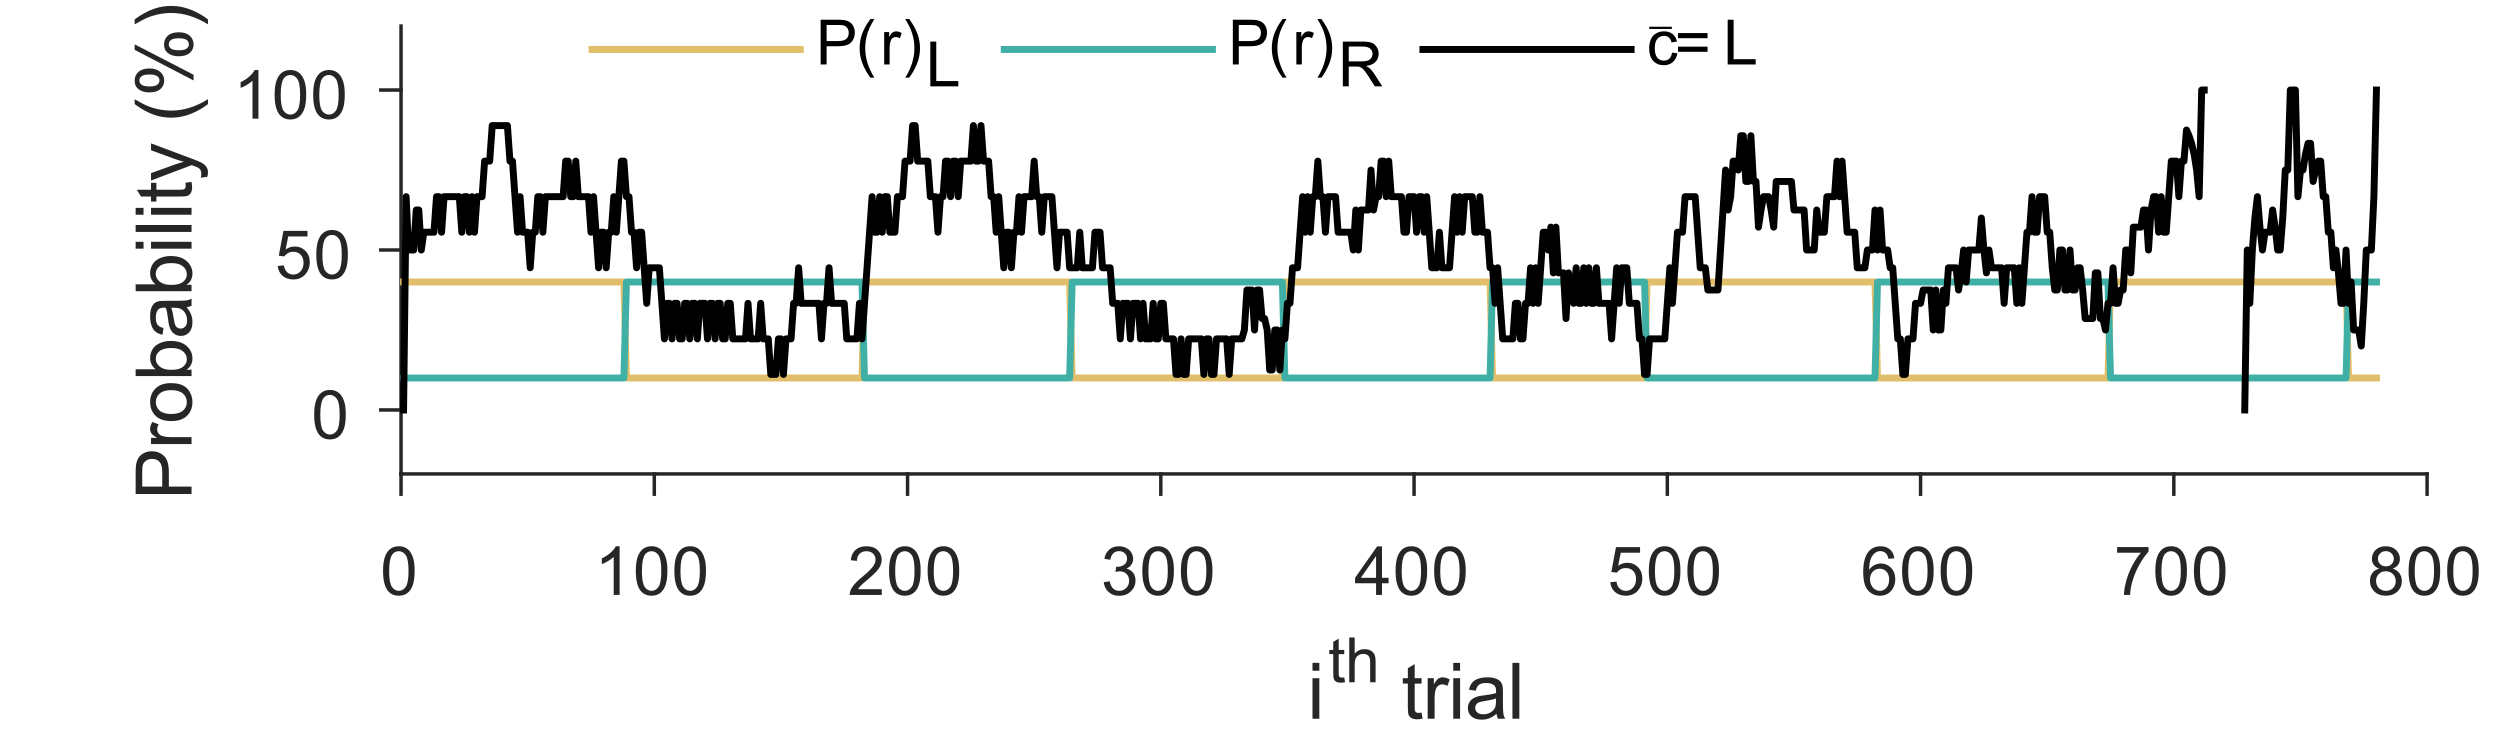 <?xml version="1.0"?>
<!DOCTYPE svg PUBLIC '-//W3C//DTD SVG 1.0//EN'
          'http://www.w3.org/TR/2001/REC-SVG-20010904/DTD/svg10.dtd'>
<svg xmlns:xlink="http://www.w3.org/1999/xlink" style="fill-opacity:1; color-rendering:auto; color-interpolation:auto; text-rendering:auto; stroke:black; stroke-linecap:square; stroke-miterlimit:10; shape-rendering:auto; stroke-opacity:1; fill:black; stroke-dasharray:none; font-weight:normal; stroke-width:1; font-family:'Dialog'; font-style:normal; stroke-linejoin:miter; font-size:12px; stroke-dashoffset:0; image-rendering:auto;" width="480" height="144" xmlns="http://www.w3.org/2000/svg"
><rect width="100%" height="100%" fill="#808080" stroke="none"/><!--Generated by the Batik Graphics2D SVG Generator--><defs id="genericDefs"
  /><g
  ><defs id="defs1"
    ><clipPath clipPathUnits="userSpaceOnUse" id="clipPath1"
      ><path d="M0 0 L480 0 L480 144 L0 144 L0 0 Z"
      /></clipPath
    ></defs
    ><g style="fill:white; stroke:white;"
    ><rect x="0" y="0" width="480" style="clip-path:url(#clipPath1); stroke:none;" height="144"
    /></g
    ><g style="fill:white; text-rendering:optimizeSpeed; color-rendering:optimizeSpeed; image-rendering:optimizeSpeed; shape-rendering:crispEdges; stroke:white; color-interpolation:sRGB;"
    ><rect x="0" width="480" height="144" y="0" style="stroke:none;"
    /></g
    ><g style="fill:white; text-rendering:geometricPrecision; image-rendering:optimizeQuality; color-rendering:optimizeQuality; stroke-linejoin:round; stroke:white; color-interpolation:linearRGB; stroke-width:0.667;"
    ><line y2="144" style="fill:none;" x1="0" x2="480" y1="144"
      /><line y2="0" style="fill:none;" x1="0" x2="0" y1="144"
      /><line x1="77" x2="466" y1="91" style="fill:none; stroke:rgb(38,38,38);" y2="91"
      /><line x1="77" x2="77" y1="91" style="fill:none; stroke:rgb(38,38,38);" y2="94.89"
      /><line x1="125.625" x2="125.625" y1="91" style="fill:none; stroke:rgb(38,38,38);" y2="94.89"
      /><line x1="174.25" x2="174.25" y1="91" style="fill:none; stroke:rgb(38,38,38);" y2="94.89"
      /><line x1="222.875" x2="222.875" y1="91" style="fill:none; stroke:rgb(38,38,38);" y2="94.89"
      /><line x1="271.5" x2="271.5" y1="91" style="fill:none; stroke:rgb(38,38,38);" y2="94.89"
      /><line x1="320.125" x2="320.125" y1="91" style="fill:none; stroke:rgb(38,38,38);" y2="94.89"
      /><line x1="368.75" x2="368.75" y1="91" style="fill:none; stroke:rgb(38,38,38);" y2="94.89"
      /><line x1="417.375" x2="417.375" y1="91" style="fill:none; stroke:rgb(38,38,38);" y2="94.89"
      /><line x1="466" x2="466" y1="91" style="fill:none; stroke:rgb(38,38,38);" y2="94.89"
    /></g
    ><g transform="translate(77,100.223)" style="font-size:13.333px; fill:rgb(38,38,38); text-rendering:geometricPrecision; color-rendering:optimizeQuality; image-rendering:optimizeQuality; stroke:rgb(38,38,38); color-interpolation:linearRGB;"
    ><path style="stroke:none;" d="M-3.453 9.406 Q-3.453 7.766 -3.117 6.758 Q-2.781 5.75 -2.109 5.203 Q-1.438 4.656 -0.422 4.656 Q0.328 4.656 0.891 4.961 Q1.453 5.266 1.82 5.828 Q2.188 6.391 2.398 7.211 Q2.609 8.031 2.609 9.406 Q2.609 11.047 2.273 12.055 Q1.938 13.062 1.266 13.609 Q0.594 14.156 -0.422 14.156 Q-1.766 14.156 -2.547 13.188 Q-3.453 12.031 -3.453 9.406 ZM-2.281 9.406 Q-2.281 11.703 -1.75 12.461 Q-1.219 13.219 -0.422 13.219 Q0.359 13.219 0.898 12.461 Q1.438 11.703 1.438 9.406 Q1.438 7.109 0.898 6.359 Q0.359 5.609 -0.438 5.609 Q-1.219 5.609 -1.703 6.266 Q-2.281 7.125 -2.281 9.406 Z"
    /></g
    ><g transform="translate(125.625,100.223)" style="font-size:13.333px; fill:rgb(38,38,38); text-rendering:geometricPrecision; color-rendering:optimizeQuality; image-rendering:optimizeQuality; stroke:rgb(38,38,38); color-interpolation:linearRGB;"
    ><path style="stroke:none;" d="M-6.656 14 L-7.797 14 L-7.797 6.719 Q-8.219 7.109 -8.883 7.508 Q-9.547 7.906 -10.078 8.094 L-10.078 6.984 Q-9.125 6.547 -8.406 5.906 Q-7.688 5.266 -7.391 4.656 L-6.656 4.656 L-6.656 14 ZM-3.549 9.406 Q-3.549 7.766 -3.213 6.758 Q-2.877 5.75 -2.206 5.203 Q-1.534 4.656 -0.518 4.656 Q0.232 4.656 0.794 4.961 Q1.357 5.266 1.724 5.828 Q2.091 6.391 2.302 7.211 Q2.513 8.031 2.513 9.406 Q2.513 11.047 2.177 12.055 Q1.841 13.062 1.169 13.609 Q0.497 14.156 -0.518 14.156 Q-1.862 14.156 -2.643 13.188 Q-3.549 12.031 -3.549 9.406 ZM-2.377 9.406 Q-2.377 11.703 -1.846 12.461 Q-1.315 13.219 -0.518 13.219 Q0.263 13.219 0.802 12.461 Q1.341 11.703 1.341 9.406 Q1.341 7.109 0.802 6.359 Q0.263 5.609 -0.534 5.609 Q-1.315 5.609 -1.799 6.266 Q-2.377 7.125 -2.377 9.406 ZM3.854 9.406 Q3.854 7.766 4.19 6.758 Q4.526 5.75 5.198 5.203 Q5.87 4.656 6.886 4.656 Q7.636 4.656 8.198 4.961 Q8.761 5.266 9.128 5.828 Q9.495 6.391 9.706 7.211 Q9.917 8.031 9.917 9.406 Q9.917 11.047 9.581 12.055 Q9.245 13.062 8.573 13.609 Q7.901 14.156 6.886 14.156 Q5.542 14.156 4.761 13.188 Q3.854 12.031 3.854 9.406 ZM5.026 9.406 Q5.026 11.703 5.558 12.461 Q6.089 13.219 6.886 13.219 Q7.667 13.219 8.206 12.461 Q8.745 11.703 8.745 9.406 Q8.745 7.109 8.206 6.359 Q7.667 5.609 6.87 5.609 Q6.089 5.609 5.604 6.266 Q5.026 7.125 5.026 9.406 Z"
    /></g
    ><g transform="translate(174.25,100.223)" style="font-size:13.333px; fill:rgb(38,38,38); text-rendering:geometricPrecision; color-rendering:optimizeQuality; image-rendering:optimizeQuality; stroke:rgb(38,38,38); color-interpolation:linearRGB;"
    ><path style="stroke:none;" d="M-4.953 12.906 L-4.953 14 L-11.109 14 Q-11.125 13.594 -10.969 13.203 Q-10.734 12.578 -10.219 11.969 Q-9.703 11.359 -8.719 10.562 Q-7.203 9.312 -6.672 8.586 Q-6.141 7.859 -6.141 7.219 Q-6.141 6.531 -6.625 6.07 Q-7.109 5.609 -7.891 5.609 Q-8.719 5.609 -9.211 6.102 Q-9.703 6.594 -9.719 7.469 L-10.891 7.344 Q-10.766 6.031 -9.984 5.344 Q-9.203 4.656 -7.875 4.656 Q-6.531 4.656 -5.75 5.398 Q-4.969 6.141 -4.969 7.234 Q-4.969 7.797 -5.195 8.336 Q-5.422 8.875 -5.953 9.477 Q-6.484 10.078 -7.719 11.109 Q-8.75 11.969 -9.039 12.281 Q-9.328 12.594 -9.516 12.906 L-4.953 12.906 ZM-3.549 9.406 Q-3.549 7.766 -3.213 6.758 Q-2.877 5.75 -2.206 5.203 Q-1.534 4.656 -0.518 4.656 Q0.232 4.656 0.794 4.961 Q1.357 5.266 1.724 5.828 Q2.091 6.391 2.302 7.211 Q2.513 8.031 2.513 9.406 Q2.513 11.047 2.177 12.055 Q1.841 13.062 1.169 13.609 Q0.497 14.156 -0.518 14.156 Q-1.862 14.156 -2.643 13.188 Q-3.549 12.031 -3.549 9.406 ZM-2.377 9.406 Q-2.377 11.703 -1.846 12.461 Q-1.315 13.219 -0.518 13.219 Q0.263 13.219 0.802 12.461 Q1.341 11.703 1.341 9.406 Q1.341 7.109 0.802 6.359 Q0.263 5.609 -0.534 5.609 Q-1.315 5.609 -1.799 6.266 Q-2.377 7.125 -2.377 9.406 ZM3.854 9.406 Q3.854 7.766 4.19 6.758 Q4.526 5.75 5.198 5.203 Q5.87 4.656 6.886 4.656 Q7.636 4.656 8.198 4.961 Q8.761 5.266 9.128 5.828 Q9.495 6.391 9.706 7.211 Q9.917 8.031 9.917 9.406 Q9.917 11.047 9.581 12.055 Q9.245 13.062 8.573 13.609 Q7.901 14.156 6.886 14.156 Q5.542 14.156 4.761 13.188 Q3.854 12.031 3.854 9.406 ZM5.026 9.406 Q5.026 11.703 5.558 12.461 Q6.089 13.219 6.886 13.219 Q7.667 13.219 8.206 12.461 Q8.745 11.703 8.745 9.406 Q8.745 7.109 8.206 6.359 Q7.667 5.609 6.87 5.609 Q6.089 5.609 5.604 6.266 Q5.026 7.125 5.026 9.406 Z"
    /></g
    ><g transform="translate(222.875,100.223)" style="font-size:13.333px; fill:rgb(38,38,38); text-rendering:geometricPrecision; color-rendering:optimizeQuality; image-rendering:optimizeQuality; stroke:rgb(38,38,38); color-interpolation:linearRGB;"
    ><path style="stroke:none;" d="M-10.953 11.547 L-9.812 11.391 Q-9.609 12.359 -9.141 12.789 Q-8.672 13.219 -7.984 13.219 Q-7.188 13.219 -6.633 12.664 Q-6.078 12.109 -6.078 11.281 Q-6.078 10.484 -6.586 9.977 Q-7.094 9.469 -7.891 9.469 Q-8.219 9.469 -8.703 9.594 L-8.578 8.594 Q-8.453 8.609 -8.391 8.609 Q-7.656 8.609 -7.07 8.227 Q-6.484 7.844 -6.484 7.047 Q-6.484 6.422 -6.914 6.008 Q-7.344 5.594 -8.016 5.594 Q-8.688 5.594 -9.125 6.016 Q-9.562 6.438 -9.703 7.266 L-10.844 7.062 Q-10.625 5.922 -9.883 5.289 Q-9.141 4.656 -8.047 4.656 Q-7.281 4.656 -6.641 4.984 Q-6 5.312 -5.656 5.875 Q-5.312 6.438 -5.312 7.078 Q-5.312 7.672 -5.641 8.172 Q-5.969 8.672 -6.594 8.953 Q-5.781 9.156 -5.32 9.75 Q-4.859 10.344 -4.859 11.25 Q-4.859 12.469 -5.75 13.32 Q-6.641 14.172 -8 14.172 Q-9.219 14.172 -10.031 13.438 Q-10.844 12.703 -10.953 11.547 ZM-3.549 9.406 Q-3.549 7.766 -3.213 6.758 Q-2.877 5.75 -2.206 5.203 Q-1.534 4.656 -0.518 4.656 Q0.232 4.656 0.794 4.961 Q1.357 5.266 1.724 5.828 Q2.091 6.391 2.302 7.211 Q2.513 8.031 2.513 9.406 Q2.513 11.047 2.177 12.055 Q1.841 13.062 1.169 13.609 Q0.497 14.156 -0.518 14.156 Q-1.862 14.156 -2.643 13.188 Q-3.549 12.031 -3.549 9.406 ZM-2.377 9.406 Q-2.377 11.703 -1.846 12.461 Q-1.315 13.219 -0.518 13.219 Q0.263 13.219 0.802 12.461 Q1.341 11.703 1.341 9.406 Q1.341 7.109 0.802 6.359 Q0.263 5.609 -0.534 5.609 Q-1.315 5.609 -1.799 6.266 Q-2.377 7.125 -2.377 9.406 ZM3.854 9.406 Q3.854 7.766 4.19 6.758 Q4.526 5.75 5.198 5.203 Q5.87 4.656 6.886 4.656 Q7.636 4.656 8.198 4.961 Q8.761 5.266 9.128 5.828 Q9.495 6.391 9.706 7.211 Q9.917 8.031 9.917 9.406 Q9.917 11.047 9.581 12.055 Q9.245 13.062 8.573 13.609 Q7.901 14.156 6.886 14.156 Q5.542 14.156 4.761 13.188 Q3.854 12.031 3.854 9.406 ZM5.026 9.406 Q5.026 11.703 5.558 12.461 Q6.089 13.219 6.886 13.219 Q7.667 13.219 8.206 12.461 Q8.745 11.703 8.745 9.406 Q8.745 7.109 8.206 6.359 Q7.667 5.609 6.87 5.609 Q6.089 5.609 5.604 6.266 Q5.026 7.125 5.026 9.406 Z"
    /></g
    ><g transform="translate(271.5,100.223)" style="font-size:13.333px; fill:rgb(38,38,38); text-rendering:geometricPrecision; color-rendering:optimizeQuality; image-rendering:optimizeQuality; stroke:rgb(38,38,38); color-interpolation:linearRGB;"
    ><path style="stroke:none;" d="M-7.297 14 L-7.297 11.766 L-11.328 11.766 L-11.328 10.719 L-7.094 4.688 L-6.156 4.688 L-6.156 10.719 L-4.891 10.719 L-4.891 11.766 L-6.156 11.766 L-6.156 14 L-7.297 14 ZM-7.297 10.719 L-7.297 6.531 L-10.219 10.719 L-7.297 10.719 ZM-3.549 9.406 Q-3.549 7.766 -3.213 6.758 Q-2.877 5.75 -2.206 5.203 Q-1.534 4.656 -0.518 4.656 Q0.232 4.656 0.794 4.961 Q1.357 5.266 1.724 5.828 Q2.091 6.391 2.302 7.211 Q2.513 8.031 2.513 9.406 Q2.513 11.047 2.177 12.055 Q1.841 13.062 1.169 13.609 Q0.497 14.156 -0.518 14.156 Q-1.862 14.156 -2.643 13.188 Q-3.549 12.031 -3.549 9.406 ZM-2.377 9.406 Q-2.377 11.703 -1.846 12.461 Q-1.315 13.219 -0.518 13.219 Q0.263 13.219 0.802 12.461 Q1.341 11.703 1.341 9.406 Q1.341 7.109 0.802 6.359 Q0.263 5.609 -0.534 5.609 Q-1.315 5.609 -1.799 6.266 Q-2.377 7.125 -2.377 9.406 ZM3.854 9.406 Q3.854 7.766 4.19 6.758 Q4.526 5.75 5.198 5.203 Q5.87 4.656 6.886 4.656 Q7.636 4.656 8.198 4.961 Q8.761 5.266 9.128 5.828 Q9.495 6.391 9.706 7.211 Q9.917 8.031 9.917 9.406 Q9.917 11.047 9.581 12.055 Q9.245 13.062 8.573 13.609 Q7.901 14.156 6.886 14.156 Q5.542 14.156 4.761 13.188 Q3.854 12.031 3.854 9.406 ZM5.026 9.406 Q5.026 11.703 5.558 12.461 Q6.089 13.219 6.886 13.219 Q7.667 13.219 8.206 12.461 Q8.745 11.703 8.745 9.406 Q8.745 7.109 8.206 6.359 Q7.667 5.609 6.87 5.609 Q6.089 5.609 5.604 6.266 Q5.026 7.125 5.026 9.406 Z"
    /></g
    ><g transform="translate(320.125,100.223)" style="font-size:13.333px; fill:rgb(38,38,38); text-rendering:geometricPrecision; color-rendering:optimizeQuality; image-rendering:optimizeQuality; stroke:rgb(38,38,38); color-interpolation:linearRGB;"
    ><path style="stroke:none;" d="M-10.953 11.562 L-9.766 11.453 Q-9.625 12.344 -9.141 12.781 Q-8.656 13.219 -7.969 13.219 Q-7.141 13.219 -6.57 12.594 Q-6 11.969 -6 10.953 Q-6 9.969 -6.547 9.406 Q-7.094 8.844 -7.984 8.844 Q-8.547 8.844 -8.992 9.094 Q-9.438 9.344 -9.688 9.734 L-10.75 9.594 L-9.859 4.828 L-5.234 4.828 L-5.234 5.906 L-8.938 5.906 L-9.438 8.406 Q-8.609 7.828 -7.688 7.828 Q-6.469 7.828 -5.633 8.672 Q-4.797 9.516 -4.797 10.844 Q-4.797 12.109 -5.531 13.031 Q-6.422 14.156 -7.969 14.156 Q-9.234 14.156 -10.039 13.445 Q-10.844 12.734 -10.953 11.562 ZM-3.549 9.406 Q-3.549 7.766 -3.213 6.758 Q-2.877 5.75 -2.206 5.203 Q-1.534 4.656 -0.518 4.656 Q0.232 4.656 0.794 4.961 Q1.357 5.266 1.724 5.828 Q2.091 6.391 2.302 7.211 Q2.513 8.031 2.513 9.406 Q2.513 11.047 2.177 12.055 Q1.841 13.062 1.169 13.609 Q0.497 14.156 -0.518 14.156 Q-1.862 14.156 -2.643 13.188 Q-3.549 12.031 -3.549 9.406 ZM-2.377 9.406 Q-2.377 11.703 -1.846 12.461 Q-1.315 13.219 -0.518 13.219 Q0.263 13.219 0.802 12.461 Q1.341 11.703 1.341 9.406 Q1.341 7.109 0.802 6.359 Q0.263 5.609 -0.534 5.609 Q-1.315 5.609 -1.799 6.266 Q-2.377 7.125 -2.377 9.406 ZM3.854 9.406 Q3.854 7.766 4.19 6.758 Q4.526 5.75 5.198 5.203 Q5.87 4.656 6.886 4.656 Q7.636 4.656 8.198 4.961 Q8.761 5.266 9.128 5.828 Q9.495 6.391 9.706 7.211 Q9.917 8.031 9.917 9.406 Q9.917 11.047 9.581 12.055 Q9.245 13.062 8.573 13.609 Q7.901 14.156 6.886 14.156 Q5.542 14.156 4.761 13.188 Q3.854 12.031 3.854 9.406 ZM5.026 9.406 Q5.026 11.703 5.558 12.461 Q6.089 13.219 6.886 13.219 Q7.667 13.219 8.206 12.461 Q8.745 11.703 8.745 9.406 Q8.745 7.109 8.206 6.359 Q7.667 5.609 6.87 5.609 Q6.089 5.609 5.604 6.266 Q5.026 7.125 5.026 9.406 Z"
    /></g
    ><g transform="translate(368.75,100.223)" style="font-size:13.333px; fill:rgb(38,38,38); text-rendering:geometricPrecision; color-rendering:optimizeQuality; image-rendering:optimizeQuality; stroke:rgb(38,38,38); color-interpolation:linearRGB;"
    ><path style="stroke:none;" d="M-5.031 6.969 L-6.172 7.062 Q-6.312 6.391 -6.594 6.078 Q-7.062 5.594 -7.734 5.594 Q-8.281 5.594 -8.703 5.906 Q-9.234 6.297 -9.547 7.047 Q-9.859 7.797 -9.875 9.203 Q-9.469 8.578 -8.867 8.273 Q-8.266 7.969 -7.609 7.969 Q-6.469 7.969 -5.664 8.805 Q-4.859 9.641 -4.859 10.984 Q-4.859 11.859 -5.242 12.609 Q-5.625 13.359 -6.281 13.758 Q-6.938 14.156 -7.781 14.156 Q-9.203 14.156 -10.109 13.109 Q-11.016 12.062 -11.016 9.641 Q-11.016 6.953 -10.016 5.719 Q-9.141 4.656 -7.672 4.656 Q-6.578 4.656 -5.875 5.273 Q-5.172 5.891 -5.031 6.969 ZM-9.703 10.984 Q-9.703 11.578 -9.453 12.117 Q-9.203 12.656 -8.75 12.938 Q-8.297 13.219 -7.797 13.219 Q-7.078 13.219 -6.555 12.633 Q-6.031 12.047 -6.031 11.047 Q-6.031 10.078 -6.547 9.523 Q-7.062 8.969 -7.844 8.969 Q-8.625 8.969 -9.164 9.523 Q-9.703 10.078 -9.703 10.984 ZM-3.549 9.406 Q-3.549 7.766 -3.213 6.758 Q-2.877 5.75 -2.206 5.203 Q-1.534 4.656 -0.518 4.656 Q0.232 4.656 0.794 4.961 Q1.357 5.266 1.724 5.828 Q2.091 6.391 2.302 7.211 Q2.513 8.031 2.513 9.406 Q2.513 11.047 2.177 12.055 Q1.841 13.062 1.169 13.609 Q0.497 14.156 -0.518 14.156 Q-1.862 14.156 -2.643 13.188 Q-3.549 12.031 -3.549 9.406 ZM-2.377 9.406 Q-2.377 11.703 -1.846 12.461 Q-1.315 13.219 -0.518 13.219 Q0.263 13.219 0.802 12.461 Q1.341 11.703 1.341 9.406 Q1.341 7.109 0.802 6.359 Q0.263 5.609 -0.534 5.609 Q-1.315 5.609 -1.799 6.266 Q-2.377 7.125 -2.377 9.406 ZM3.854 9.406 Q3.854 7.766 4.19 6.758 Q4.526 5.75 5.198 5.203 Q5.87 4.656 6.886 4.656 Q7.636 4.656 8.198 4.961 Q8.761 5.266 9.128 5.828 Q9.495 6.391 9.706 7.211 Q9.917 8.031 9.917 9.406 Q9.917 11.047 9.581 12.055 Q9.245 13.062 8.573 13.609 Q7.901 14.156 6.886 14.156 Q5.542 14.156 4.761 13.188 Q3.854 12.031 3.854 9.406 ZM5.026 9.406 Q5.026 11.703 5.558 12.461 Q6.089 13.219 6.886 13.219 Q7.667 13.219 8.206 12.461 Q8.745 11.703 8.745 9.406 Q8.745 7.109 8.206 6.359 Q7.667 5.609 6.87 5.609 Q6.089 5.609 5.604 6.266 Q5.026 7.125 5.026 9.406 Z"
    /></g
    ><g transform="translate(417.375,100.223)" style="font-size:13.333px; fill:rgb(38,38,38); text-rendering:geometricPrecision; color-rendering:optimizeQuality; image-rendering:optimizeQuality; stroke:rgb(38,38,38); color-interpolation:linearRGB;"
    ><path style="stroke:none;" d="M-10.891 5.906 L-10.891 4.812 L-4.859 4.812 L-4.859 5.703 Q-5.75 6.656 -6.625 8.219 Q-7.5 9.781 -7.969 11.438 Q-8.312 12.609 -8.406 14 L-9.578 14 Q-9.562 12.906 -9.148 11.352 Q-8.734 9.797 -7.969 8.352 Q-7.203 6.906 -6.328 5.906 L-10.891 5.906 ZM-3.549 9.406 Q-3.549 7.766 -3.213 6.758 Q-2.877 5.75 -2.206 5.203 Q-1.534 4.656 -0.518 4.656 Q0.232 4.656 0.794 4.961 Q1.357 5.266 1.724 5.828 Q2.091 6.391 2.302 7.211 Q2.513 8.031 2.513 9.406 Q2.513 11.047 2.177 12.055 Q1.841 13.062 1.169 13.609 Q0.497 14.156 -0.518 14.156 Q-1.862 14.156 -2.643 13.188 Q-3.549 12.031 -3.549 9.406 ZM-2.377 9.406 Q-2.377 11.703 -1.846 12.461 Q-1.315 13.219 -0.518 13.219 Q0.263 13.219 0.802 12.461 Q1.341 11.703 1.341 9.406 Q1.341 7.109 0.802 6.359 Q0.263 5.609 -0.534 5.609 Q-1.315 5.609 -1.799 6.266 Q-2.377 7.125 -2.377 9.406 ZM3.854 9.406 Q3.854 7.766 4.19 6.758 Q4.526 5.75 5.198 5.203 Q5.87 4.656 6.886 4.656 Q7.636 4.656 8.198 4.961 Q8.761 5.266 9.128 5.828 Q9.495 6.391 9.706 7.211 Q9.917 8.031 9.917 9.406 Q9.917 11.047 9.581 12.055 Q9.245 13.062 8.573 13.609 Q7.901 14.156 6.886 14.156 Q5.542 14.156 4.761 13.188 Q3.854 12.031 3.854 9.406 ZM5.026 9.406 Q5.026 11.703 5.558 12.461 Q6.089 13.219 6.886 13.219 Q7.667 13.219 8.206 12.461 Q8.745 11.703 8.745 9.406 Q8.745 7.109 8.206 6.359 Q7.667 5.609 6.87 5.609 Q6.089 5.609 5.604 6.266 Q5.026 7.125 5.026 9.406 Z"
    /></g
    ><g transform="translate(466,100.223)" style="font-size:13.333px; fill:rgb(38,38,38); text-rendering:geometricPrecision; color-rendering:optimizeQuality; image-rendering:optimizeQuality; stroke:rgb(38,38,38); color-interpolation:linearRGB;"
    ><path style="stroke:none;" d="M-9.203 8.953 Q-9.906 8.688 -10.25 8.211 Q-10.594 7.734 -10.594 7.062 Q-10.594 6.047 -9.867 5.352 Q-9.141 4.656 -7.922 4.656 Q-6.703 4.656 -5.961 5.367 Q-5.219 6.078 -5.219 7.094 Q-5.219 7.734 -5.562 8.211 Q-5.906 8.688 -6.594 8.953 Q-5.734 9.234 -5.289 9.859 Q-4.844 10.484 -4.844 11.344 Q-4.844 12.531 -5.688 13.344 Q-6.531 14.156 -7.906 14.156 Q-9.281 14.156 -10.125 13.344 Q-10.969 12.531 -10.969 11.312 Q-10.969 10.406 -10.508 9.789 Q-10.047 9.172 -9.203 8.953 ZM-9.438 7.016 Q-9.438 7.672 -9.008 8.094 Q-8.578 8.516 -7.906 8.516 Q-7.234 8.516 -6.812 8.102 Q-6.391 7.688 -6.391 7.078 Q-6.391 6.453 -6.828 6.023 Q-7.266 5.594 -7.906 5.594 Q-8.562 5.594 -9 6.016 Q-9.438 6.438 -9.438 7.016 ZM-9.797 11.312 Q-9.797 11.797 -9.562 12.258 Q-9.328 12.719 -8.875 12.969 Q-8.422 13.219 -7.891 13.219 Q-7.078 13.219 -6.547 12.695 Q-6.016 12.172 -6.016 11.359 Q-6.016 10.531 -6.562 9.992 Q-7.109 9.453 -7.938 9.453 Q-8.734 9.453 -9.266 9.984 Q-9.797 10.516 -9.797 11.312 ZM-3.549 9.406 Q-3.549 7.766 -3.213 6.758 Q-2.877 5.75 -2.206 5.203 Q-1.534 4.656 -0.518 4.656 Q0.232 4.656 0.794 4.961 Q1.357 5.266 1.724 5.828 Q2.091 6.391 2.302 7.211 Q2.513 8.031 2.513 9.406 Q2.513 11.047 2.177 12.055 Q1.841 13.062 1.169 13.609 Q0.497 14.156 -0.518 14.156 Q-1.862 14.156 -2.643 13.188 Q-3.549 12.031 -3.549 9.406 ZM-2.377 9.406 Q-2.377 11.703 -1.846 12.461 Q-1.315 13.219 -0.518 13.219 Q0.263 13.219 0.802 12.461 Q1.341 11.703 1.341 9.406 Q1.341 7.109 0.802 6.359 Q0.263 5.609 -0.534 5.609 Q-1.315 5.609 -1.799 6.266 Q-2.377 7.125 -2.377 9.406 ZM3.854 9.406 Q3.854 7.766 4.19 6.758 Q4.526 5.75 5.198 5.203 Q5.87 4.656 6.886 4.656 Q7.636 4.656 8.198 4.961 Q8.761 5.266 9.128 5.828 Q9.495 6.391 9.706 7.211 Q9.917 8.031 9.917 9.406 Q9.917 11.047 9.581 12.055 Q9.245 13.062 8.573 13.609 Q7.901 14.156 6.886 14.156 Q5.542 14.156 4.761 13.188 Q3.854 12.031 3.854 9.406 ZM5.026 9.406 Q5.026 11.703 5.558 12.461 Q6.089 13.219 6.886 13.219 Q7.667 13.219 8.206 12.461 Q8.745 11.703 8.745 9.406 Q8.745 7.109 8.206 6.359 Q7.667 5.609 6.87 5.609 Q6.089 5.609 5.604 6.266 Q5.026 7.125 5.026 9.406 Z"
    /></g
    ><g transform="translate(251,138)" style="font-size:14.667px; fill:rgb(38,38,38); text-rendering:geometricPrecision; color-rendering:optimizeQuality; image-rendering:optimizeQuality; stroke:rgb(38,38,38); color-interpolation:linearRGB;"
    ><path style="stroke:none;" d="M1 -9.219 L1 -10.734 L2.312 -10.734 L2.312 -9.219 L1 -9.219 ZM1 0 L1 -7.781 L2.312 -7.781 L2.312 0 L1 0 Z"
    /></g
    ><g transform="translate(255,131)" style="font-size:11.733px; fill:rgb(38,38,38); text-rendering:geometricPrecision; color-rendering:optimizeQuality; image-rendering:optimizeQuality; stroke:rgb(38,38,38); color-interpolation:linearRGB;"
    ><path style="stroke:none;" d="M3.094 -0.938 L3.25 -0.016 Q2.797 0.078 2.453 0.078 Q1.875 0.078 1.562 -0.102 Q1.25 -0.281 1.117 -0.578 Q0.984 -0.875 0.984 -1.828 L0.984 -5.406 L0.219 -5.406 L0.219 -6.219 L0.984 -6.219 L0.984 -7.766 L2.031 -8.391 L2.031 -6.219 L3.094 -6.219 L3.094 -5.406 L2.031 -5.406 L2.031 -1.766 Q2.031 -1.312 2.086 -1.188 Q2.141 -1.062 2.266 -0.984 Q2.391 -0.906 2.625 -0.906 Q2.812 -0.906 3.094 -0.938 ZM4.053 0 L4.053 -8.594 L5.1 -8.594 L5.1 -5.516 Q5.834 -6.359 6.959 -6.359 Q7.662 -6.359 8.17 -6.086 Q8.678 -5.812 8.896 -5.336 Q9.115 -4.859 9.115 -3.938 L9.115 0 L8.068 0 L8.068 -3.938 Q8.068 -4.734 7.725 -5.094 Q7.381 -5.453 6.756 -5.453 Q6.287 -5.453 5.873 -5.211 Q5.459 -4.969 5.279 -4.555 Q5.1 -4.141 5.1 -3.406 L5.1 0 L4.053 0 Z"
    /></g
    ><g transform="translate(265,138)" style="font-size:14.667px; fill:rgb(38,38,38); text-rendering:geometricPrecision; color-rendering:optimizeQuality; image-rendering:optimizeQuality; stroke:rgb(38,38,38); color-interpolation:linearRGB;"
    ><path style="stroke:none;" d="M7.947 -1.172 L8.134 -0.016 Q7.572 0.109 7.135 0.109 Q6.416 0.109 6.017 -0.125 Q5.619 -0.359 5.463 -0.727 Q5.306 -1.094 5.306 -2.281 L5.306 -6.75 L4.338 -6.75 L4.338 -7.781 L5.306 -7.781 L5.306 -9.703 L6.619 -10.5 L6.619 -7.781 L7.947 -7.781 L7.947 -6.75 L6.619 -6.75 L6.619 -2.203 Q6.619 -1.641 6.689 -1.477 Q6.76 -1.312 6.916 -1.219 Q7.072 -1.125 7.353 -1.125 Q7.588 -1.125 7.947 -1.172 ZM9.113 0 L9.113 -7.781 L10.3 -7.781 L10.3 -6.594 Q10.753 -7.422 11.144 -7.688 Q11.535 -7.953 11.988 -7.953 Q12.66 -7.953 13.347 -7.531 L12.894 -6.312 Q12.41 -6.594 11.925 -6.594 Q11.488 -6.594 11.144 -6.336 Q10.8 -6.078 10.66 -5.609 Q10.441 -4.906 10.441 -4.078 L10.441 0 L9.113 0 ZM14.025 -9.219 L14.025 -10.734 L15.337 -10.734 L15.337 -9.219 L14.025 -9.219 ZM14.025 0 L14.025 -7.781 L15.337 -7.781 L15.337 0 L14.025 0 ZM22.343 -0.953 Q21.609 -0.344 20.937 -0.086 Q20.265 0.172 19.484 0.172 Q18.203 0.172 17.515 -0.453 Q16.828 -1.078 16.828 -2.047 Q16.828 -2.625 17.085 -3.094 Q17.343 -3.562 17.765 -3.852 Q18.187 -4.141 18.718 -4.281 Q19.093 -4.391 19.89 -4.484 Q21.484 -4.672 22.234 -4.938 Q22.25 -5.203 22.25 -5.281 Q22.25 -6.094 21.875 -6.422 Q21.359 -6.859 20.375 -6.859 Q19.437 -6.859 18.992 -6.539 Q18.546 -6.219 18.343 -5.391 L17.046 -5.562 Q17.218 -6.391 17.625 -6.898 Q18.031 -7.406 18.796 -7.68 Q19.562 -7.953 20.562 -7.953 Q21.562 -7.953 22.179 -7.719 Q22.796 -7.484 23.093 -7.133 Q23.39 -6.781 23.5 -6.234 Q23.562 -5.891 23.562 -5.016 L23.562 -3.266 Q23.562 -1.422 23.648 -0.938 Q23.734 -0.453 23.984 0 L22.609 0 Q22.406 -0.406 22.343 -0.953 ZM22.234 -3.906 Q21.515 -3.609 20.078 -3.406 Q19.265 -3.281 18.929 -3.141 Q18.593 -3 18.414 -2.719 Q18.234 -2.438 18.234 -2.094 Q18.234 -1.562 18.632 -1.211 Q19.031 -0.859 19.796 -0.859 Q20.562 -0.859 21.156 -1.195 Q21.75 -1.531 22.031 -2.109 Q22.234 -2.547 22.234 -3.422 L22.234 -3.906 ZM25.385 0 L25.385 -10.734 L26.713 -10.734 L26.713 0 L25.385 0 Z"
    /></g
    ><g style="fill:rgb(38,38,38); text-rendering:geometricPrecision; image-rendering:optimizeQuality; color-rendering:optimizeQuality; stroke-linejoin:round; stroke:rgb(38,38,38); color-interpolation:linearRGB; stroke-width:0.667;"
    ><line y2="5" style="fill:none;" x1="77" x2="77" y1="91"
      /><line y2="78.714" style="fill:none;" x1="77" x2="73.11" y1="78.714"
      /><line y2="48" style="fill:none;" x1="77" x2="73.11" y1="48"
      /><line y2="17.286" style="fill:none;" x1="77" x2="73.11" y1="17.286"
    /></g
    ><g transform="translate(67.777,78.714)" style="font-size:13.333px; fill:rgb(38,38,38); text-rendering:geometricPrecision; color-rendering:optimizeQuality; image-rendering:optimizeQuality; stroke:rgb(38,38,38); color-interpolation:linearRGB;"
    ><path style="stroke:none;" d="M-7.453 0.906 Q-7.453 -0.734 -7.117 -1.742 Q-6.781 -2.75 -6.109 -3.297 Q-5.438 -3.844 -4.422 -3.844 Q-3.672 -3.844 -3.109 -3.539 Q-2.547 -3.234 -2.18 -2.672 Q-1.812 -2.109 -1.602 -1.289 Q-1.391 -0.469 -1.391 0.906 Q-1.391 2.547 -1.727 3.555 Q-2.062 4.562 -2.734 5.109 Q-3.406 5.656 -4.422 5.656 Q-5.766 5.656 -6.547 4.688 Q-7.453 3.531 -7.453 0.906 ZM-6.281 0.906 Q-6.281 3.203 -5.75 3.961 Q-5.219 4.719 -4.422 4.719 Q-3.641 4.719 -3.102 3.961 Q-2.562 3.203 -2.562 0.906 Q-2.562 -1.391 -3.102 -2.141 Q-3.641 -2.891 -4.438 -2.891 Q-5.219 -2.891 -5.703 -2.234 Q-6.281 -1.375 -6.281 0.906 Z"
    /></g
    ><g transform="translate(67.777,48)" style="font-size:13.333px; fill:rgb(38,38,38); text-rendering:geometricPrecision; color-rendering:optimizeQuality; image-rendering:optimizeQuality; stroke:rgb(38,38,38); color-interpolation:linearRGB;"
    ><path style="stroke:none;" d="M-14.453 3.062 L-13.266 2.953 Q-13.125 3.844 -12.641 4.281 Q-12.156 4.719 -11.469 4.719 Q-10.641 4.719 -10.07 4.094 Q-9.5 3.469 -9.5 2.453 Q-9.5 1.469 -10.047 0.906 Q-10.594 0.344 -11.484 0.344 Q-12.047 0.344 -12.492 0.594 Q-12.938 0.844 -13.188 1.234 L-14.25 1.094 L-13.359 -3.672 L-8.734 -3.672 L-8.734 -2.594 L-12.438 -2.594 L-12.938 -0.094 Q-12.109 -0.672 -11.188 -0.672 Q-9.969 -0.672 -9.133 0.172 Q-8.297 1.016 -8.297 2.344 Q-8.297 3.609 -9.031 4.531 Q-9.922 5.656 -11.469 5.656 Q-12.734 5.656 -13.539 4.945 Q-14.344 4.234 -14.453 3.062 ZM-7.049 0.906 Q-7.049 -0.734 -6.713 -1.742 Q-6.378 -2.75 -5.706 -3.297 Q-5.034 -3.844 -4.018 -3.844 Q-3.268 -3.844 -2.706 -3.539 Q-2.143 -3.234 -1.776 -2.672 Q-1.409 -2.109 -1.198 -1.289 Q-0.987 -0.469 -0.987 0.906 Q-0.987 2.547 -1.323 3.555 Q-1.659 4.562 -2.331 5.109 Q-3.002 5.656 -4.018 5.656 Q-5.362 5.656 -6.143 4.688 Q-7.049 3.531 -7.049 0.906 ZM-5.878 0.906 Q-5.878 3.203 -5.346 3.961 Q-4.815 4.719 -4.018 4.719 Q-3.237 4.719 -2.698 3.961 Q-2.159 3.203 -2.159 0.906 Q-2.159 -1.391 -2.698 -2.141 Q-3.237 -2.891 -4.034 -2.891 Q-4.815 -2.891 -5.299 -2.234 Q-5.878 -1.375 -5.878 0.906 Z"
    /></g
    ><g transform="translate(67.777,17.286)" style="font-size:13.333px; fill:rgb(38,38,38); text-rendering:geometricPrecision; color-rendering:optimizeQuality; image-rendering:optimizeQuality; stroke:rgb(38,38,38); color-interpolation:linearRGB;"
    ><path style="stroke:none;" d="M-18.156 5.5 L-19.297 5.5 L-19.297 -1.781 Q-19.719 -1.391 -20.383 -0.992 Q-21.047 -0.594 -21.578 -0.406 L-21.578 -1.516 Q-20.625 -1.953 -19.906 -2.594 Q-19.188 -3.234 -18.891 -3.844 L-18.156 -3.844 L-18.156 5.5 ZM-15.049 0.906 Q-15.049 -0.734 -14.713 -1.742 Q-14.377 -2.75 -13.706 -3.297 Q-13.034 -3.844 -12.018 -3.844 Q-11.268 -3.844 -10.706 -3.539 Q-10.143 -3.234 -9.776 -2.672 Q-9.409 -2.109 -9.198 -1.289 Q-8.987 -0.469 -8.987 0.906 Q-8.987 2.547 -9.323 3.555 Q-9.659 4.562 -10.331 5.109 Q-11.002 5.656 -12.018 5.656 Q-13.362 5.656 -14.143 4.688 Q-15.049 3.531 -15.049 0.906 ZM-13.877 0.906 Q-13.877 3.203 -13.346 3.961 Q-12.815 4.719 -12.018 4.719 Q-11.237 4.719 -10.698 3.961 Q-10.159 3.203 -10.159 0.906 Q-10.159 -1.391 -10.698 -2.141 Q-11.237 -2.891 -12.034 -2.891 Q-12.815 -2.891 -13.299 -2.234 Q-13.877 -1.375 -13.877 0.906 ZM-7.646 0.906 Q-7.646 -0.734 -7.31 -1.742 Q-6.974 -2.75 -6.302 -3.297 Q-5.63 -3.844 -4.614 -3.844 Q-3.864 -3.844 -3.302 -3.539 Q-2.739 -3.234 -2.372 -2.672 Q-2.005 -2.109 -1.794 -1.289 Q-1.583 -0.469 -1.583 0.906 Q-1.583 2.547 -1.919 3.555 Q-2.255 4.562 -2.927 5.109 Q-3.599 5.656 -4.614 5.656 Q-5.958 5.656 -6.739 4.688 Q-7.646 3.531 -7.646 0.906 ZM-6.474 0.906 Q-6.474 3.203 -5.942 3.961 Q-5.411 4.719 -4.614 4.719 Q-3.833 4.719 -3.294 3.961 Q-2.755 3.203 -2.755 0.906 Q-2.755 -1.391 -3.294 -2.141 Q-3.833 -2.891 -4.63 -2.891 Q-5.411 -2.891 -5.896 -2.234 Q-6.474 -1.375 -6.474 0.906 Z"
    /></g
    ><g transform="translate(40.777,48) rotate(-90)" style="font-size:14.667px; fill:rgb(38,38,38); text-rendering:geometricPrecision; color-rendering:optimizeQuality; image-rendering:optimizeQuality; stroke:rgb(38,38,38); color-interpolation:linearRGB;"
    ><path style="stroke:none;" d="M-46.844 -4 L-46.844 -14.734 L-42.797 -14.734 Q-41.719 -14.734 -41.156 -14.641 Q-40.375 -14.5 -39.836 -14.133 Q-39.297 -13.766 -38.969 -13.102 Q-38.641 -12.438 -38.641 -11.625 Q-38.641 -10.266 -39.516 -9.312 Q-40.391 -8.359 -42.672 -8.359 L-45.422 -8.359 L-45.422 -4 L-46.844 -4 ZM-45.422 -9.625 L-42.641 -9.625 Q-41.266 -9.625 -40.688 -10.141 Q-40.109 -10.656 -40.109 -11.594 Q-40.109 -12.266 -40.453 -12.742 Q-40.797 -13.219 -41.344 -13.375 Q-41.703 -13.469 -42.672 -13.469 L-45.422 -13.469 L-45.422 -9.625 ZM-37.256 -4 L-37.256 -11.781 L-36.068 -11.781 L-36.068 -10.594 Q-35.615 -11.422 -35.224 -11.688 Q-34.834 -11.953 -34.381 -11.953 Q-33.709 -11.953 -33.021 -11.531 L-33.474 -10.312 Q-33.959 -10.594 -34.443 -10.594 Q-34.881 -10.594 -35.224 -10.336 Q-35.568 -10.078 -35.709 -9.609 Q-35.928 -8.906 -35.928 -8.078 L-35.928 -4 L-37.256 -4 ZM-32.844 -7.891 Q-32.844 -10.047 -31.641 -11.094 Q-30.641 -11.953 -29.203 -11.953 Q-27.594 -11.953 -26.578 -10.906 Q-25.562 -9.859 -25.562 -8 Q-25.562 -6.5 -26.008 -5.641 Q-26.453 -4.781 -27.32 -4.305 Q-28.188 -3.828 -29.203 -3.828 Q-30.828 -3.828 -31.836 -4.875 Q-32.844 -5.922 -32.844 -7.891 ZM-31.484 -7.891 Q-31.484 -6.391 -30.836 -5.648 Q-30.188 -4.906 -29.203 -4.906 Q-28.219 -4.906 -27.562 -5.656 Q-26.906 -6.406 -26.906 -7.938 Q-26.906 -9.375 -27.562 -10.117 Q-28.219 -10.859 -29.203 -10.859 Q-30.188 -10.859 -30.836 -10.125 Q-31.484 -9.391 -31.484 -7.891 ZM-22.989 -4 L-24.208 -4 L-24.208 -14.734 L-22.896 -14.734 L-22.896 -10.906 Q-22.052 -11.953 -20.755 -11.953 Q-20.036 -11.953 -19.396 -11.664 Q-18.755 -11.375 -18.341 -10.852 Q-17.927 -10.328 -17.693 -9.586 Q-17.458 -8.844 -17.458 -8 Q-17.458 -6 -18.451 -4.914 Q-19.443 -3.828 -20.833 -3.828 Q-22.208 -3.828 -22.989 -4.969 L-22.989 -4 ZM-23.005 -7.953 Q-23.005 -6.547 -22.614 -5.922 Q-22.005 -4.906 -20.943 -4.906 Q-20.068 -4.906 -19.443 -5.656 Q-18.818 -6.406 -18.818 -7.891 Q-18.818 -9.422 -19.419 -10.148 Q-20.021 -10.875 -20.88 -10.875 Q-21.739 -10.875 -22.372 -10.125 Q-23.005 -9.375 -23.005 -7.953 ZM-10.979 -4.953 Q-11.713 -4.344 -12.385 -4.086 Q-13.057 -3.828 -13.838 -3.828 Q-15.12 -3.828 -15.807 -4.453 Q-16.495 -5.078 -16.495 -6.047 Q-16.495 -6.625 -16.237 -7.094 Q-15.979 -7.562 -15.557 -7.852 Q-15.135 -8.141 -14.604 -8.281 Q-14.229 -8.391 -13.432 -8.484 Q-11.838 -8.672 -11.088 -8.938 Q-11.073 -9.203 -11.073 -9.281 Q-11.073 -10.094 -11.448 -10.422 Q-11.963 -10.859 -12.948 -10.859 Q-13.885 -10.859 -14.331 -10.539 Q-14.776 -10.219 -14.979 -9.391 L-16.276 -9.562 Q-16.104 -10.391 -15.698 -10.898 Q-15.291 -11.406 -14.526 -11.68 Q-13.76 -11.953 -12.76 -11.953 Q-11.76 -11.953 -11.143 -11.719 Q-10.526 -11.484 -10.229 -11.133 Q-9.932 -10.781 -9.823 -10.234 Q-9.76 -9.891 -9.76 -9.016 L-9.76 -7.266 Q-9.76 -5.422 -9.674 -4.938 Q-9.588 -4.453 -9.338 -4 L-10.713 -4 Q-10.916 -4.406 -10.979 -4.953 ZM-11.088 -7.906 Q-11.807 -7.609 -13.245 -7.406 Q-14.057 -7.281 -14.393 -7.141 Q-14.729 -7 -14.909 -6.719 Q-15.088 -6.438 -15.088 -6.094 Q-15.088 -5.562 -14.69 -5.211 Q-14.291 -4.859 -13.526 -4.859 Q-12.76 -4.859 -12.166 -5.195 Q-11.573 -5.531 -11.291 -6.109 Q-11.088 -6.547 -11.088 -7.422 L-11.088 -7.906 ZM-6.687 -4 L-7.906 -4 L-7.906 -14.734 L-6.594 -14.734 L-6.594 -10.906 Q-5.75 -11.953 -4.453 -11.953 Q-3.734 -11.953 -3.094 -11.664 Q-2.453 -11.375 -2.039 -10.852 Q-1.625 -10.328 -1.39 -9.586 Q-1.156 -8.844 -1.156 -8 Q-1.156 -6 -2.148 -4.914 Q-3.14 -3.828 -4.531 -3.828 Q-5.906 -3.828 -6.687 -4.969 L-6.687 -4 ZM-6.703 -7.953 Q-6.703 -6.547 -6.312 -5.922 Q-5.703 -4.906 -4.64 -4.906 Q-3.765 -4.906 -3.14 -5.656 Q-2.515 -6.406 -2.515 -7.891 Q-2.515 -9.422 -3.117 -10.148 Q-3.719 -10.875 -4.578 -10.875 Q-5.437 -10.875 -6.07 -10.125 Q-6.703 -9.375 -6.703 -7.953 ZM0.261 -13.219 L0.261 -14.734 L1.573 -14.734 L1.573 -13.219 L0.261 -13.219 ZM0.261 -4 L0.261 -11.781 L1.573 -11.781 L1.573 -4 L0.261 -4 ZM3.47 -4 L3.47 -14.734 L4.798 -14.734 L4.798 -4 L3.47 -4 ZM6.773 -13.219 L6.773 -14.734 L8.085 -14.734 L8.085 -13.219 L6.773 -13.219 ZM6.773 -4 L6.773 -11.781 L8.085 -11.781 L8.085 -4 L6.773 -4 ZM12.904 -5.172 L13.092 -4.016 Q12.529 -3.891 12.092 -3.891 Q11.373 -3.891 10.974 -4.125 Q10.576 -4.359 10.42 -4.727 Q10.264 -5.094 10.264 -6.281 L10.264 -10.75 L9.295 -10.75 L9.295 -11.781 L10.264 -11.781 L10.264 -13.703 L11.576 -14.5 L11.576 -11.781 L12.904 -11.781 L12.904 -10.75 L11.576 -10.75 L11.576 -6.203 Q11.576 -5.641 11.646 -5.477 Q11.717 -5.312 11.873 -5.219 Q12.029 -5.125 12.31 -5.125 Q12.545 -5.125 12.904 -5.172 ZM14.039 -1 L13.882 -2.234 Q14.32 -2.125 14.632 -2.125 Q15.085 -2.125 15.343 -2.273 Q15.601 -2.422 15.773 -2.688 Q15.898 -2.875 16.179 -3.656 Q16.21 -3.766 16.289 -3.984 L13.335 -11.781 L14.757 -11.781 L16.382 -7.281 Q16.695 -6.422 16.945 -5.469 Q17.179 -6.375 17.492 -7.25 L19.148 -11.781 L20.476 -11.781 L17.507 -3.875 Q17.039 -2.594 16.773 -2.109 Q16.414 -1.453 15.96 -1.148 Q15.507 -0.844 14.882 -0.844 Q14.507 -0.844 14.039 -1 ZM28.017 -0.844 Q26.923 -2.219 26.165 -4.062 Q25.407 -5.906 25.407 -7.891 Q25.407 -9.625 25.97 -11.234 Q26.626 -13.078 28.017 -14.922 L28.954 -14.922 Q28.064 -13.391 27.782 -12.75 Q27.329 -11.734 27.079 -10.641 Q26.767 -9.266 26.767 -7.875 Q26.767 -4.359 28.954 -0.844 L28.017 -0.844 ZM30.257 -12.156 Q30.257 -13.312 30.835 -14.117 Q31.413 -14.922 32.507 -14.922 Q33.523 -14.922 34.187 -14.203 Q34.851 -13.484 34.851 -12.078 Q34.851 -10.719 34.179 -9.984 Q33.507 -9.25 32.523 -9.25 Q31.554 -9.25 30.905 -9.969 Q30.257 -10.688 30.257 -12.156 ZM32.554 -14.016 Q32.054 -14.016 31.726 -13.586 Q31.398 -13.156 31.398 -12.031 Q31.398 -11 31.733 -10.578 Q32.069 -10.156 32.554 -10.156 Q33.038 -10.156 33.366 -10.578 Q33.694 -11 33.694 -12.125 Q33.694 -13.172 33.366 -13.594 Q33.038 -14.016 32.554 -14.016 ZM32.554 -3.609 L38.429 -14.922 L39.491 -14.922 L33.648 -3.609 L32.554 -3.609 ZM37.194 -6.516 Q37.194 -7.672 37.773 -8.477 Q38.351 -9.281 39.46 -9.281 Q40.476 -9.281 41.14 -8.562 Q41.804 -7.844 41.804 -6.438 Q41.804 -5.078 41.132 -4.344 Q40.46 -3.609 39.46 -3.609 Q38.491 -3.609 37.843 -4.336 Q37.194 -5.062 37.194 -6.516 ZM39.491 -8.375 Q38.991 -8.375 38.671 -7.945 Q38.351 -7.516 38.351 -6.391 Q38.351 -5.359 38.679 -4.938 Q39.007 -4.516 39.491 -4.516 Q39.991 -4.516 40.319 -4.938 Q40.648 -5.359 40.648 -6.484 Q40.648 -7.531 40.319 -7.953 Q39.991 -8.375 39.491 -8.375 ZM44.273 -0.844 L43.32 -0.844 Q45.507 -4.359 45.507 -7.875 Q45.507 -9.266 45.195 -10.609 Q44.945 -11.719 44.507 -12.719 Q44.211 -13.375 43.32 -14.922 L44.273 -14.922 Q45.648 -13.078 46.304 -11.234 Q46.867 -9.625 46.867 -7.891 Q46.867 -5.906 46.109 -4.062 Q45.351 -2.219 44.273 -0.844 Z"
    /></g
    ><g style="stroke-linecap:butt; fill:rgb(225,190,106); text-rendering:geometricPrecision; image-rendering:optimizeQuality; color-rendering:optimizeQuality; stroke-linejoin:round; stroke:rgb(225,190,106); color-interpolation:linearRGB; stroke-width:1.333;"
    ><path d="M77.486 54.143 L77.972 54.143 L78.459 54.143 L78.945 54.143 L79.431 54.143 L79.918 54.143 L80.404 54.143 L80.89 54.143 L81.376 54.143 L81.862 54.143 L82.349 54.143 L82.835 54.143 L83.321 54.143 L83.808 54.143 L84.294 54.143 L84.78 54.143 L85.266 54.143 L85.752 54.143 L86.239 54.143 L86.725 54.143 L87.211 54.143 L87.698 54.143 L88.184 54.143 L88.67 54.143 L89.156 54.143 L89.642 54.143 L90.129 54.143 L90.615 54.143 L91.101 54.143 L91.588 54.143 L92.074 54.143 L92.56 54.143 L93.046 54.143 L93.532 54.143 L94.019 54.143 L94.505 54.143 L94.991 54.143 L95.478 54.143 L95.964 54.143 L96.45 54.143 L96.936 54.143 L97.422 54.143 L97.909 54.143 L98.395 54.143 L98.881 54.143 L99.368 54.143 L99.854 54.143 L100.34 54.143 L100.826 54.143 L101.312 54.143 L101.799 54.143 L102.285 54.143 L102.771 54.143 L103.257 54.143 L103.744 54.143 L104.23 54.143 L104.716 54.143 L105.203 54.143 L105.689 54.143 L106.175 54.143 L106.661 54.143 L107.147 54.143 L107.634 54.143 L108.12 54.143 L108.606 54.143 L109.093 54.143 L109.579 54.143 L110.065 54.143 L110.551 54.143 L111.037 54.143 L111.524 54.143 L112.01 54.143 L112.496 54.143 L112.983 54.143 L113.469 54.143 L113.955 54.143 L114.441 54.143 L114.927 54.143 L115.414 54.143 L115.9 54.143 L116.386 54.143 L116.873 54.143 L117.359 54.143 L117.845 54.143 L118.331 54.143 L118.817 54.143 L119.304 54.143 L119.79 54.143 L120.276 72.571 L120.763 72.571 L121.249 72.571 L121.735 72.571 L122.221 72.571 L122.707 72.571 L123.194 72.571 L123.68 72.571 L124.166 72.571 L124.653 72.571 L125.139 72.571 L125.625 72.571 L126.111 72.571 L126.597 72.571 L127.084 72.571 L127.57 72.571 L128.056 72.571 L128.542 72.571 L129.029 72.571 L129.515 72.571 L130.001 72.571 L130.488 72.571 L130.974 72.571 L131.46 72.571 L131.946 72.571 L132.433 72.571 L132.919 72.571 L133.405 72.571 L133.891 72.571 L134.377 72.571 L134.864 72.571 L135.35 72.571 L135.836 72.571 L136.322 72.571 L136.809 72.571 L137.295 72.571 L137.781 72.571 L138.268 72.571 L138.754 72.571 L139.24 72.571 L139.726 72.571 L140.213 72.571 L140.699 72.571 L141.185 72.571 L141.671 72.571 L142.157 72.571 L142.644 72.571 L143.13 72.571 L143.616 72.571 L144.102 72.571 L144.589 72.571 L145.075 72.571 L145.561 72.571 L146.048 72.571 L146.534 72.571 L147.02 72.571 L147.506 72.571 L147.993 72.571 L148.479 72.571 L148.965 72.571 L149.451 72.571 L149.938 72.571 L150.424 72.571 L150.91 72.571 L151.396 72.571 L151.882 72.571 L152.369 72.571 L152.855 72.571 L153.341 72.571 L153.827 72.571 L154.314 72.571 L154.8 72.571 L155.286 72.571 L155.773 72.571 L156.259 72.571 L156.745 72.571 L157.231 72.571 L157.718 72.571 L158.204 72.571 L158.69 72.571 L159.176 72.571 L159.662 72.571 L160.149 72.571 L160.635 72.571 L161.121 72.571 L161.607 72.571 L162.094 72.571 L162.58 72.571 L163.066 72.571 L163.553 72.571 L164.039 72.571 L164.525 72.571 L165.011 72.571 L165.498 72.571 L165.984 54.143 L166.47 54.143 L166.956 54.143 L167.442 54.143 L167.929 54.143 L168.415 54.143 L168.901 54.143 L169.387 54.143 L169.874 54.143 L170.36 54.143 L170.846 54.143 L171.333 54.143 L171.819 54.143 L172.305 54.143 L172.791 54.143 L173.278 54.143 L173.764 54.143 L174.25 54.143 L174.736 54.143 L175.222 54.143 L175.709 54.143 L176.195 54.143 L176.681 54.143 L177.167 54.143 L177.654 54.143 L178.14 54.143 L178.626 54.143 L179.113 54.143 L179.599 54.143 L180.085 54.143 L180.571 54.143 L181.058 54.143 L181.544 54.143 L182.03 54.143 L182.516 54.143 L183.002 54.143 L183.489 54.143 L183.975 54.143 L184.461 54.143 L184.947 54.143 L185.434 54.143 L185.92 54.143 L186.406 54.143 L186.893 54.143 L187.379 54.143 L187.865 54.143 L188.351 54.143 L188.838 54.143 L189.324 54.143 L189.81 54.143 L190.296 54.143 L190.782 54.143 L191.269 54.143 L191.755 54.143 L192.241 54.143 L192.727 54.143 L193.214 54.143 L193.7 54.143 L194.186 54.143 L194.673 54.143 L195.159 54.143 L195.645 54.143 L196.131 54.143 L196.618 54.143 L197.104 54.143 L197.59 54.143 L198.076 54.143 L198.562 54.143 L199.049 54.143 L199.535 54.143 L200.021 54.143 L200.507 54.143 L200.994 54.143 L201.48 54.143 L201.966 54.143 L202.452 54.143 L202.939 54.143 L203.425 54.143 L203.911 54.143 L204.398 54.143 L204.884 54.143 L205.37 54.143 L205.856 72.571 L206.343 72.571 L206.829 72.571 L207.315 72.571 L207.801 72.571 L208.287 72.571 L208.774 72.571 L209.26 72.571 L209.746 72.571 L210.232 72.571 L210.719 72.571 L211.205 72.571 L211.691 72.571 L212.178 72.571 L212.664 72.571 L213.15 72.571 L213.636 72.571 L214.123 72.571 L214.609 72.571 L215.095 72.571 L215.581 72.571 L216.067 72.571 L216.554 72.571 L217.04 72.571 L217.526 72.571 L218.012 72.571 L218.499 72.571 L218.985 72.571 L219.471 72.571 L219.958 72.571 L220.444 72.571 L220.93 72.571 L221.416 72.571 L221.903 72.571 L222.389 72.571 L222.875 72.571 L223.361 72.571 L223.847 72.571 L224.334 72.571 L224.82 72.571 L225.306 72.571 L225.792 72.571 L226.279 72.571 L226.765 72.571 L227.251 72.571 L227.738 72.571 L228.224 72.571 L228.71 72.571 L229.196 72.571 L229.683 72.571 L230.169 72.571 L230.655 72.571 L231.141 72.571 L231.627 72.571 L232.114 72.571 L232.6 72.571 L233.086 72.571 L233.572 72.571 L234.059 72.571 L234.545 72.571 L235.031 72.571 L235.518 72.571 L236.004 72.571 L236.49 72.571 L236.976 72.571 L237.463 72.571 L237.949 72.571 L238.435 72.571 L238.921 72.571 L239.407 72.571 L239.894 72.571 L240.38 72.571 L240.866 72.571 L241.352 72.571 L241.839 72.571 L242.325 72.571 L242.811 72.571 L243.298 72.571 L243.784 72.571 L244.27 72.571 L244.756 72.571 L245.243 72.571 L245.729 72.571 L246.215 72.571 L246.701 54.143 L247.188 54.143 L247.674 54.143 L248.16 54.143 L248.646 54.143 L249.132 54.143 L249.619 54.143 L250.105 54.143 L250.591 54.143 L251.077 54.143 L251.564 54.143 L252.05 54.143 L252.536 54.143 L253.023 54.143 L253.509 54.143 L253.995 54.143 L254.481 54.143 L254.968 54.143 L255.454 54.143 L255.94 54.143 L256.426 54.143 L256.913 54.143 L257.399 54.143 L257.885 54.143 L258.371 54.143 L258.858 54.143 L259.344 54.143 L259.83 54.143 L260.316 54.143 L260.803 54.143 L261.289 54.143 L261.775 54.143 L262.261 54.143 L262.748 54.143 L263.234 54.143 L263.72 54.143 L264.206 54.143 L264.692 54.143 L265.179 54.143 L265.665 54.143 L266.151 54.143 L266.637 54.143 L267.124 54.143 L267.61 54.143 L268.096 54.143 L268.582 54.143 L269.069 54.143 L269.555 54.143 L270.041 54.143 L270.527 54.143 L271.014 54.143 L271.5 54.143 L271.986 54.143 L272.473 54.143 L272.959 54.143 L273.445 54.143 L273.931 54.143 L274.418 54.143 L274.904 54.143 L275.39 54.143 L275.876 54.143 L276.363 54.143 L276.849 54.143 L277.335 54.143 L277.821 54.143 L278.308 54.143 L278.794 54.143 L279.28 54.143 L279.766 54.143 L280.252 54.143 L280.739 54.143 L281.225 54.143 L281.711 54.143 L282.197 54.143 L282.684 54.143 L283.17 54.143 L283.656 54.143 L284.142 54.143 L284.629 54.143 L285.115 54.143 L285.601 54.143 L286.087 54.143 L286.574 72.571 L287.06 72.571 L287.546 72.571 L288.033 72.571 L288.519 72.571 L289.005 72.571 L289.491 72.571 L289.978 72.571 L290.464 72.571 L290.95 72.571 L291.436 72.571 L291.923 72.571 L292.409 72.571 L292.895 72.571 L293.381 72.571 L293.868 72.571 L294.354 72.571 L294.84 72.571 L295.326 72.571 L295.812 72.571 L296.299 72.571 L296.785 72.571 L297.271 72.571 L297.757 72.571 L298.244 72.571 L298.73 72.571 L299.216 72.571 L299.702 72.571 L300.189 72.571 L300.675 72.571 L301.161 72.571 L301.647 72.571 L302.134 72.571 L302.62 72.571 L303.106 72.571 L303.592 72.571 L304.079 72.571 L304.565 72.571 L305.051 72.571 L305.538 72.571 L306.024 72.571 L306.51 72.571 L306.996 72.571 L307.483 72.571 L307.969 72.571 L308.455 72.571 L308.941 72.571 L309.428 72.571 L309.914 72.571 L310.4 72.571 L310.886 72.571 L311.373 72.571 L311.859 72.571 L312.345 72.571 L312.831 72.571 L313.317 72.571 L313.804 72.571 L314.29 72.571 L314.776 72.571 L315.262 72.571 L315.749 72.571 L316.235 54.143 L316.721 54.143 L317.207 54.143 L317.694 54.143 L318.18 54.143 L318.666 54.143 L319.152 54.143 L319.639 54.143 L320.125 54.143 L320.611 54.143 L321.098 54.143 L321.584 54.143 L322.07 54.143 L322.556 54.143 L323.043 54.143 L323.529 54.143 L324.015 54.143 L324.501 54.143 L324.988 54.143 L325.474 54.143 L325.96 54.143 L326.446 54.143 L326.933 54.143 L327.419 54.143 L327.905 54.143 L328.391 54.143 L328.877 54.143 L329.364 54.143 L329.85 54.143 L330.336 54.143 L330.822 54.143 L331.309 54.143 L331.795 54.143 L332.281 54.143 L332.767 54.143 L333.254 54.143 L333.74 54.143 L334.226 54.143 L334.712 54.143 L335.199 54.143 L335.685 54.143 L336.171 54.143 L336.658 54.143 L337.144 54.143 L337.63 54.143 L338.116 54.143 L338.603 54.143 L339.089 54.143 L339.575 54.143 L340.061 54.143 L340.548 54.143 L341.034 54.143 L341.52 54.143 L342.006 54.143 L342.493 54.143 L342.979 54.143 L343.465 54.143 L343.951 54.143 L344.438 54.143 L344.924 54.143 L345.41 54.143 L345.896 54.143 L346.382 54.143 L346.869 54.143 L347.355 54.143 L347.841 54.143 L348.327 54.143 L348.814 54.143 L349.3 54.143 L349.786 54.143 L350.272 54.143 L350.759 54.143 L351.245 54.143 L351.731 54.143 L352.217 54.143 L352.704 54.143 L353.19 54.143 L353.676 54.143 L354.163 54.143 L354.649 54.143 L355.135 54.143 L355.621 54.143 L356.108 54.143 L356.594 54.143 L357.08 54.143 L357.566 54.143 L358.053 54.143 L358.539 54.143 L359.025 54.143 L359.511 54.143 L359.998 54.143 L360.484 72.571 L360.97 72.571 L361.456 72.571 L361.942 72.571 L362.429 72.571 L362.915 72.571 L363.401 72.571 L363.887 72.571 L364.374 72.571 L364.86 72.571 L365.346 72.571 L365.832 72.571 L366.319 72.571 L366.805 72.571 L367.291 72.571 L367.777 72.571 L368.264 72.571 L368.75 72.571 L369.236 72.571 L369.723 72.571 L370.209 72.571 L370.695 72.571 L371.181 72.571 L371.668 72.571 L372.154 72.571 L372.64 72.571 L373.126 72.571 L373.613 72.571 L374.099 72.571 L374.585 72.571 L375.071 72.571 L375.558 72.571 L376.044 72.571 L376.53 72.571 L377.016 72.571 L377.502 72.571 L377.989 72.571 L378.475 72.571 L378.961 72.571 L379.447 72.571 L379.934 72.571 L380.42 72.571 L380.906 72.571 L381.392 72.571 L381.879 72.571 L382.365 72.571 L382.851 72.571 L383.337 72.571 L383.824 72.571 L384.31 72.571 L384.796 72.571 L385.283 72.571 L385.769 72.571 L386.255 72.571 L386.741 72.571 L387.228 72.571 L387.714 72.571 L388.2 72.571 L388.686 72.571 L389.173 72.571 L389.659 72.571 L390.145 72.571 L390.631 72.571 L391.118 72.571 L391.604 72.571 L392.09 72.571 L392.576 72.571 L393.062 72.571 L393.549 72.571 L394.035 72.571 L394.521 72.571 L395.007 72.571 L395.494 72.571 L395.98 72.571 L396.466 72.571 L396.952 72.571 L397.439 72.571 L397.925 72.571 L398.411 72.571 L398.897 72.571 L399.384 72.571 L399.87 72.571 L400.356 72.571 L400.842 72.571 L401.329 72.571 L401.815 72.571 L402.301 72.571 L402.788 72.571 L403.274 72.571 L403.76 72.571 L404.246 72.571 L404.733 72.571 L405.219 54.143 L405.705 54.143 L406.191 54.143 L406.678 54.143 L407.164 54.143 L407.65 54.143 L408.136 54.143 L408.623 54.143 L409.109 54.143 L409.595 54.143 L410.081 54.143 L410.567 54.143 L411.054 54.143 L411.54 54.143 L412.026 54.143 L412.512 54.143 L412.999 54.143 L413.485 54.143 L413.971 54.143 L414.457 54.143 L414.944 54.143 L415.43 54.143 L415.916 54.143 L416.402 54.143 L416.889 54.143 L417.375 54.143 L417.861 54.143 L418.348 54.143 L418.834 54.143 L419.32 54.143 L419.806 54.143 L420.293 54.143 L420.779 54.143 L421.265 54.143 L421.751 54.143 L422.238 54.143 L422.724 54.143 L423.21 54.143 L423.696 54.143 L424.183 54.143 L424.669 54.143 L425.155 54.143 L425.641 54.143 L426.127 54.143 L426.614 54.143 L427.1 54.143 L427.586 54.143 L428.072 54.143 L428.559 54.143 L429.045 54.143 L429.531 54.143 L430.017 54.143 L430.504 54.143 L430.99 54.143 L431.476 54.143 L431.962 54.143 L432.449 54.143 L432.935 54.143 L433.421 54.143 L433.908 54.143 L434.394 54.143 L434.88 54.143 L435.366 54.143 L435.853 54.143 L436.339 54.143 L436.825 54.143 L437.311 54.143 L437.798 54.143 L438.284 54.143 L438.77 54.143 L439.256 54.143 L439.743 54.143 L440.229 54.143 L440.715 54.143 L441.201 54.143 L441.688 54.143 L442.174 54.143 L442.66 54.143 L443.146 54.143 L443.632 54.143 L444.119 54.143 L444.605 54.143 L445.091 54.143 L445.577 54.143 L446.064 54.143 L446.55 54.143 L447.036 54.143 L447.522 54.143 L448.009 54.143 L448.495 54.143 L448.981 54.143 L449.467 54.143 L449.954 54.143 L450.44 54.143 L450.926 72.571 L451.413 72.571 L451.899 72.571 L452.385 72.571 L452.871 72.571 L453.358 72.571 L453.844 72.571 L454.33 72.571 L454.816 72.571 L455.303 72.571 L455.789 72.571 L456.275 72.571" style="fill:none; fill-rule:evenodd;"
      /><path d="M77.486 72.571 L77.972 72.571 L78.459 72.571 L78.945 72.571 L79.431 72.571 L79.918 72.571 L80.404 72.571 L80.89 72.571 L81.376 72.571 L81.862 72.571 L82.349 72.571 L82.835 72.571 L83.321 72.571 L83.808 72.571 L84.294 72.571 L84.78 72.571 L85.266 72.571 L85.752 72.571 L86.239 72.571 L86.725 72.571 L87.211 72.571 L87.698 72.571 L88.184 72.571 L88.67 72.571 L89.156 72.571 L89.642 72.571 L90.129 72.571 L90.615 72.571 L91.101 72.571 L91.588 72.571 L92.074 72.571 L92.56 72.571 L93.046 72.571 L93.532 72.571 L94.019 72.571 L94.505 72.571 L94.991 72.571 L95.478 72.571 L95.964 72.571 L96.45 72.571 L96.936 72.571 L97.422 72.571 L97.909 72.571 L98.395 72.571 L98.881 72.571 L99.368 72.571 L99.854 72.571 L100.34 72.571 L100.826 72.571 L101.312 72.571 L101.799 72.571 L102.285 72.571 L102.771 72.571 L103.257 72.571 L103.744 72.571 L104.23 72.571 L104.716 72.571 L105.203 72.571 L105.689 72.571 L106.175 72.571 L106.661 72.571 L107.147 72.571 L107.634 72.571 L108.12 72.571 L108.606 72.571 L109.093 72.571 L109.579 72.571 L110.065 72.571 L110.551 72.571 L111.037 72.571 L111.524 72.571 L112.01 72.571 L112.496 72.571 L112.983 72.571 L113.469 72.571 L113.955 72.571 L114.441 72.571 L114.927 72.571 L115.414 72.571 L115.9 72.571 L116.386 72.571 L116.873 72.571 L117.359 72.571 L117.845 72.571 L118.331 72.571 L118.817 72.571 L119.304 72.571 L119.79 72.571 L120.276 54.143 L120.763 54.143 L121.249 54.143 L121.735 54.143 L122.221 54.143 L122.707 54.143 L123.194 54.143 L123.68 54.143 L124.166 54.143 L124.653 54.143 L125.139 54.143 L125.625 54.143 L126.111 54.143 L126.597 54.143 L127.084 54.143 L127.57 54.143 L128.056 54.143 L128.542 54.143 L129.029 54.143 L129.515 54.143 L130.001 54.143 L130.488 54.143 L130.974 54.143 L131.46 54.143 L131.946 54.143 L132.433 54.143 L132.919 54.143 L133.405 54.143 L133.891 54.143 L134.377 54.143 L134.864 54.143 L135.35 54.143 L135.836 54.143 L136.322 54.143 L136.809 54.143 L137.295 54.143 L137.781 54.143 L138.268 54.143 L138.754 54.143 L139.24 54.143 L139.726 54.143 L140.213 54.143 L140.699 54.143 L141.185 54.143 L141.671 54.143 L142.157 54.143 L142.644 54.143 L143.13 54.143 L143.616 54.143 L144.102 54.143 L144.589 54.143 L145.075 54.143 L145.561 54.143 L146.048 54.143 L146.534 54.143 L147.02 54.143 L147.506 54.143 L147.993 54.143 L148.479 54.143 L148.965 54.143 L149.451 54.143 L149.938 54.143 L150.424 54.143 L150.91 54.143 L151.396 54.143 L151.882 54.143 L152.369 54.143 L152.855 54.143 L153.341 54.143 L153.827 54.143 L154.314 54.143 L154.8 54.143 L155.286 54.143 L155.773 54.143 L156.259 54.143 L156.745 54.143 L157.231 54.143 L157.718 54.143 L158.204 54.143 L158.69 54.143 L159.176 54.143 L159.662 54.143 L160.149 54.143 L160.635 54.143 L161.121 54.143 L161.607 54.143 L162.094 54.143 L162.58 54.143 L163.066 54.143 L163.553 54.143 L164.039 54.143 L164.525 54.143 L165.011 54.143 L165.498 54.143 L165.984 72.571 L166.47 72.571 L166.956 72.571 L167.442 72.571 L167.929 72.571 L168.415 72.571 L168.901 72.571 L169.387 72.571 L169.874 72.571 L170.36 72.571 L170.846 72.571 L171.333 72.571 L171.819 72.571 L172.305 72.571 L172.791 72.571 L173.278 72.571 L173.764 72.571 L174.25 72.571 L174.736 72.571 L175.222 72.571 L175.709 72.571 L176.195 72.571 L176.681 72.571 L177.167 72.571 L177.654 72.571 L178.14 72.571 L178.626 72.571 L179.113 72.571 L179.599 72.571 L180.085 72.571 L180.571 72.571 L181.058 72.571 L181.544 72.571 L182.03 72.571 L182.516 72.571 L183.002 72.571 L183.489 72.571 L183.975 72.571 L184.461 72.571 L184.947 72.571 L185.434 72.571 L185.92 72.571 L186.406 72.571 L186.893 72.571 L187.379 72.571 L187.865 72.571 L188.351 72.571 L188.838 72.571 L189.324 72.571 L189.81 72.571 L190.296 72.571 L190.782 72.571 L191.269 72.571 L191.755 72.571 L192.241 72.571 L192.727 72.571 L193.214 72.571 L193.7 72.571 L194.186 72.571 L194.673 72.571 L195.159 72.571 L195.645 72.571 L196.131 72.571 L196.618 72.571 L197.104 72.571 L197.59 72.571 L198.076 72.571 L198.562 72.571 L199.049 72.571 L199.535 72.571 L200.021 72.571 L200.507 72.571 L200.994 72.571 L201.48 72.571 L201.966 72.571 L202.452 72.571 L202.939 72.571 L203.425 72.571 L203.911 72.571 L204.398 72.571 L204.884 72.571 L205.37 72.571 L205.856 54.143 L206.343 54.143 L206.829 54.143 L207.315 54.143 L207.801 54.143 L208.287 54.143 L208.774 54.143 L209.26 54.143 L209.746 54.143 L210.232 54.143 L210.719 54.143 L211.205 54.143 L211.691 54.143 L212.178 54.143 L212.664 54.143 L213.15 54.143 L213.636 54.143 L214.123 54.143 L214.609 54.143 L215.095 54.143 L215.581 54.143 L216.067 54.143 L216.554 54.143 L217.04 54.143 L217.526 54.143 L218.012 54.143 L218.499 54.143 L218.985 54.143 L219.471 54.143 L219.958 54.143 L220.444 54.143 L220.93 54.143 L221.416 54.143 L221.903 54.143 L222.389 54.143 L222.875 54.143 L223.361 54.143 L223.847 54.143 L224.334 54.143 L224.82 54.143 L225.306 54.143 L225.792 54.143 L226.279 54.143 L226.765 54.143 L227.251 54.143 L227.738 54.143 L228.224 54.143 L228.71 54.143 L229.196 54.143 L229.683 54.143 L230.169 54.143 L230.655 54.143 L231.141 54.143 L231.627 54.143 L232.114 54.143 L232.6 54.143 L233.086 54.143 L233.572 54.143 L234.059 54.143 L234.545 54.143 L235.031 54.143 L235.518 54.143 L236.004 54.143 L236.49 54.143 L236.976 54.143 L237.463 54.143 L237.949 54.143 L238.435 54.143 L238.921 54.143 L239.407 54.143 L239.894 54.143 L240.38 54.143 L240.866 54.143 L241.352 54.143 L241.839 54.143 L242.325 54.143 L242.811 54.143 L243.298 54.143 L243.784 54.143 L244.27 54.143 L244.756 54.143 L245.243 54.143 L245.729 54.143 L246.215 54.143 L246.701 72.571 L247.188 72.571 L247.674 72.571 L248.16 72.571 L248.646 72.571 L249.132 72.571 L249.619 72.571 L250.105 72.571 L250.591 72.571 L251.077 72.571 L251.564 72.571 L252.05 72.571 L252.536 72.571 L253.023 72.571 L253.509 72.571 L253.995 72.571 L254.481 72.571 L254.968 72.571 L255.454 72.571 L255.94 72.571 L256.426 72.571 L256.913 72.571 L257.399 72.571 L257.885 72.571 L258.371 72.571 L258.858 72.571 L259.344 72.571 L259.83 72.571 L260.316 72.571 L260.803 72.571 L261.289 72.571 L261.775 72.571 L262.261 72.571 L262.748 72.571 L263.234 72.571 L263.72 72.571 L264.206 72.571 L264.692 72.571 L265.179 72.571 L265.665 72.571 L266.151 72.571 L266.637 72.571 L267.124 72.571 L267.61 72.571 L268.096 72.571 L268.582 72.571 L269.069 72.571 L269.555 72.571 L270.041 72.571 L270.527 72.571 L271.014 72.571 L271.5 72.571 L271.986 72.571 L272.473 72.571 L272.959 72.571 L273.445 72.571 L273.931 72.571 L274.418 72.571 L274.904 72.571 L275.39 72.571 L275.876 72.571 L276.363 72.571 L276.849 72.571 L277.335 72.571 L277.821 72.571 L278.308 72.571 L278.794 72.571 L279.28 72.571 L279.766 72.571 L280.252 72.571 L280.739 72.571 L281.225 72.571 L281.711 72.571 L282.197 72.571 L282.684 72.571 L283.17 72.571 L283.656 72.571 L284.142 72.571 L284.629 72.571 L285.115 72.571 L285.601 72.571 L286.087 72.571 L286.574 54.143 L287.06 54.143 L287.546 54.143 L288.033 54.143 L288.519 54.143 L289.005 54.143 L289.491 54.143 L289.978 54.143 L290.464 54.143 L290.95 54.143 L291.436 54.143 L291.923 54.143 L292.409 54.143 L292.895 54.143 L293.381 54.143 L293.868 54.143 L294.354 54.143 L294.84 54.143 L295.326 54.143 L295.812 54.143 L296.299 54.143 L296.785 54.143 L297.271 54.143 L297.757 54.143 L298.244 54.143 L298.73 54.143 L299.216 54.143 L299.702 54.143 L300.189 54.143 L300.675 54.143 L301.161 54.143 L301.647 54.143 L302.134 54.143 L302.62 54.143 L303.106 54.143 L303.592 54.143 L304.079 54.143 L304.565 54.143 L305.051 54.143 L305.538 54.143 L306.024 54.143 L306.51 54.143 L306.996 54.143 L307.483 54.143 L307.969 54.143 L308.455 54.143 L308.941 54.143 L309.428 54.143 L309.914 54.143 L310.4 54.143 L310.886 54.143 L311.373 54.143 L311.859 54.143 L312.345 54.143 L312.831 54.143 L313.317 54.143 L313.804 54.143 L314.29 54.143 L314.776 54.143 L315.262 54.143 L315.749 54.143 L316.235 72.571 L316.721 72.571 L317.207 72.571 L317.694 72.571 L318.18 72.571 L318.666 72.571 L319.152 72.571 L319.639 72.571 L320.125 72.571 L320.611 72.571 L321.098 72.571 L321.584 72.571 L322.07 72.571 L322.556 72.571 L323.043 72.571 L323.529 72.571 L324.015 72.571 L324.501 72.571 L324.988 72.571 L325.474 72.571 L325.96 72.571 L326.446 72.571 L326.933 72.571 L327.419 72.571 L327.905 72.571 L328.391 72.571 L328.877 72.571 L329.364 72.571 L329.85 72.571 L330.336 72.571 L330.822 72.571 L331.309 72.571 L331.795 72.571 L332.281 72.571 L332.767 72.571 L333.254 72.571 L333.74 72.571 L334.226 72.571 L334.712 72.571 L335.199 72.571 L335.685 72.571 L336.171 72.571 L336.658 72.571 L337.144 72.571 L337.63 72.571 L338.116 72.571 L338.603 72.571 L339.089 72.571 L339.575 72.571 L340.061 72.571 L340.548 72.571 L341.034 72.571 L341.52 72.571 L342.006 72.571 L342.493 72.571 L342.979 72.571 L343.465 72.571 L343.951 72.571 L344.438 72.571 L344.924 72.571 L345.41 72.571 L345.896 72.571 L346.382 72.571 L346.869 72.571 L347.355 72.571 L347.841 72.571 L348.327 72.571 L348.814 72.571 L349.3 72.571 L349.786 72.571 L350.272 72.571 L350.759 72.571 L351.245 72.571 L351.731 72.571 L352.217 72.571 L352.704 72.571 L353.19 72.571 L353.676 72.571 L354.163 72.571 L354.649 72.571 L355.135 72.571 L355.621 72.571 L356.108 72.571 L356.594 72.571 L357.08 72.571 L357.566 72.571 L358.053 72.571 L358.539 72.571 L359.025 72.571 L359.511 72.571 L359.998 72.571 L360.484 54.143 L360.97 54.143 L361.456 54.143 L361.942 54.143 L362.429 54.143 L362.915 54.143 L363.401 54.143 L363.887 54.143 L364.374 54.143 L364.86 54.143 L365.346 54.143 L365.832 54.143 L366.319 54.143 L366.805 54.143 L367.291 54.143 L367.777 54.143 L368.264 54.143 L368.75 54.143 L369.236 54.143 L369.723 54.143 L370.209 54.143 L370.695 54.143 L371.181 54.143 L371.668 54.143 L372.154 54.143 L372.64 54.143 L373.126 54.143 L373.613 54.143 L374.099 54.143 L374.585 54.143 L375.071 54.143 L375.558 54.143 L376.044 54.143 L376.53 54.143 L377.016 54.143 L377.502 54.143 L377.989 54.143 L378.475 54.143 L378.961 54.143 L379.447 54.143 L379.934 54.143 L380.42 54.143 L380.906 54.143 L381.392 54.143 L381.879 54.143 L382.365 54.143 L382.851 54.143 L383.337 54.143 L383.824 54.143 L384.31 54.143 L384.796 54.143 L385.283 54.143 L385.769 54.143 L386.255 54.143 L386.741 54.143 L387.228 54.143 L387.714 54.143 L388.2 54.143 L388.686 54.143 L389.173 54.143 L389.659 54.143 L390.145 54.143 L390.631 54.143 L391.118 54.143 L391.604 54.143 L392.09 54.143 L392.576 54.143 L393.062 54.143 L393.549 54.143 L394.035 54.143 L394.521 54.143 L395.007 54.143 L395.494 54.143 L395.98 54.143 L396.466 54.143 L396.952 54.143 L397.439 54.143 L397.925 54.143 L398.411 54.143 L398.897 54.143 L399.384 54.143 L399.87 54.143 L400.356 54.143 L400.842 54.143 L401.329 54.143 L401.815 54.143 L402.301 54.143 L402.788 54.143 L403.274 54.143 L403.76 54.143 L404.246 54.143 L404.733 54.143 L405.219 72.571 L405.705 72.571 L406.191 72.571 L406.678 72.571 L407.164 72.571 L407.65 72.571 L408.136 72.571 L408.623 72.571 L409.109 72.571 L409.595 72.571 L410.081 72.571 L410.567 72.571 L411.054 72.571 L411.54 72.571 L412.026 72.571 L412.512 72.571 L412.999 72.571 L413.485 72.571 L413.971 72.571 L414.457 72.571 L414.944 72.571 L415.43 72.571 L415.916 72.571 L416.402 72.571 L416.889 72.571 L417.375 72.571 L417.861 72.571 L418.348 72.571 L418.834 72.571 L419.32 72.571 L419.806 72.571 L420.293 72.571 L420.779 72.571 L421.265 72.571 L421.751 72.571 L422.238 72.571 L422.724 72.571 L423.21 72.571 L423.696 72.571 L424.183 72.571 L424.669 72.571 L425.155 72.571 L425.641 72.571 L426.127 72.571 L426.614 72.571 L427.1 72.571 L427.586 72.571 L428.072 72.571 L428.559 72.571 L429.045 72.571 L429.531 72.571 L430.017 72.571 L430.504 72.571 L430.99 72.571 L431.476 72.571 L431.962 72.571 L432.449 72.571 L432.935 72.571 L433.421 72.571 L433.908 72.571 L434.394 72.571 L434.88 72.571 L435.366 72.571 L435.853 72.571 L436.339 72.571 L436.825 72.571 L437.311 72.571 L437.798 72.571 L438.284 72.571 L438.77 72.571 L439.256 72.571 L439.743 72.571 L440.229 72.571 L440.715 72.571 L441.201 72.571 L441.688 72.571 L442.174 72.571 L442.66 72.571 L443.146 72.571 L443.632 72.571 L444.119 72.571 L444.605 72.571 L445.091 72.571 L445.577 72.571 L446.064 72.571 L446.55 72.571 L447.036 72.571 L447.522 72.571 L448.009 72.571 L448.495 72.571 L448.981 72.571 L449.467 72.571 L449.954 72.571 L450.44 72.571 L450.926 54.143 L451.413 54.143 L451.899 54.143 L452.385 54.143 L452.871 54.143 L453.358 54.143 L453.844 54.143 L454.33 54.143 L454.816 54.143 L455.303 54.143 L455.789 54.143 L456.275 54.143" style="fill:none; fill-rule:evenodd; stroke:rgb(64,176,166);"
      /><path d="M77.486 78.714 L77.972 37.762 L78.459 48 L78.945 48 L79.431 48 L79.918 40.321 L80.404 40.321 L80.89 48 L81.376 44.587 L81.862 44.587 L82.349 44.587 L82.835 44.587 L83.321 44.587 L83.808 37.762 L84.294 37.762 L84.78 44.587 L85.266 37.762 L85.752 37.762 L86.239 37.762 L86.725 37.762 L87.211 37.762 L87.698 37.762 L88.184 37.762 L88.67 44.587 L89.156 37.762 L89.642 37.762 L90.129 44.587 L90.615 37.762 L91.101 44.587 L91.588 37.762 L92.074 37.762 L92.56 37.762 L93.046 30.936 L93.532 30.936 L94.019 30.936 L94.505 24.111 L94.991 24.111 L95.478 24.111 L95.964 24.111 L96.45 24.111 L96.936 24.111 L97.422 24.111 L97.909 30.936 L98.395 30.936 L98.881 37.762 L99.368 44.587 L99.854 37.762 L100.34 44.587 L100.826 44.587 L101.312 44.587 L101.799 51.413 L102.285 44.587 L102.771 44.587 L103.257 37.762 L103.744 37.762 L104.23 44.587 L104.716 37.762 L105.203 37.762 L105.689 37.762 L106.175 37.762 L106.661 37.762 L107.147 37.762 L107.634 37.762 L108.12 37.762 L108.606 30.936 L109.093 30.936 L109.579 37.762 L110.065 37.762 L110.551 30.936 L111.037 37.762 L111.524 37.762 L112.01 37.762 L112.496 37.762 L112.983 37.762 L113.469 44.587 L113.955 37.762 L114.441 44.587 L114.927 51.413 L115.414 44.587 L115.9 44.587 L116.386 51.413 L116.873 44.587 L117.359 44.587 L117.845 37.762 L118.331 44.587 L118.817 37.762 L119.304 30.936 L119.79 30.936 L120.276 37.762 L120.763 37.762 L121.249 44.587 L121.735 44.587 L122.221 51.413 L122.707 44.587 L123.194 44.587 L123.68 51.413 L124.166 58.238 L124.653 51.413 L125.139 51.413 L125.625 51.413 L126.111 51.413 L126.597 51.413 L127.084 58.238 L127.57 65.064 L128.056 58.238 L128.542 58.238 L129.029 65.064 L129.515 58.238 L130.001 58.238 L130.488 65.064 L130.974 65.064 L131.46 58.238 L131.946 58.238 L132.433 65.064 L132.919 58.238 L133.405 58.238 L133.891 65.064 L134.377 58.238 L134.864 58.238 L135.35 58.238 L135.836 65.064 L136.322 58.238 L136.809 58.238 L137.295 65.064 L137.781 58.238 L138.268 58.238 L138.754 65.064 L139.24 65.064 L139.726 58.238 L140.213 58.238 L140.699 65.064 L141.185 65.064 L141.671 65.064 L142.157 65.064 L142.644 65.064 L143.13 65.064 L143.616 58.238 L144.102 65.064 L144.589 65.064 L145.075 65.064 L145.561 65.064 L146.048 58.238 L146.534 65.064 L147.02 65.064 L147.506 65.064 L147.993 71.889 L148.479 71.889 L148.965 71.889 L149.451 65.064 L149.938 65.064 L150.424 71.889 L150.91 65.064 L151.396 65.064 L151.882 65.064 L152.369 58.238 L152.855 58.238 L153.341 51.413 L153.827 58.238 L154.314 58.238 L154.8 58.238 L155.286 58.238 L155.773 58.238 L156.259 58.238 L156.745 58.238 L157.231 58.238 L157.718 65.064 L158.204 58.238 L158.69 58.238 L159.176 51.413 L159.662 58.238 L160.149 58.238 L160.635 58.238 L161.121 58.238 L161.607 58.238 L162.094 58.238 L162.58 65.064 L163.066 65.064 L163.553 65.064 L164.039 65.064 L164.525 65.064 L165.011 58.238 L165.498 65.064 L165.984 58.238 L166.47 51.413 L166.956 44.587 L167.442 37.762 L167.929 44.587 L168.415 44.587 L168.901 37.762 L169.387 44.587 L169.874 37.762 L170.36 37.762 L170.846 44.587 L171.333 44.587 L171.819 44.587 L172.305 37.762 L172.791 37.762 L173.278 37.762 L173.764 30.936 L174.25 30.936 L174.736 30.936 L175.222 24.111 L175.709 24.111 L176.195 30.936 L176.681 30.936 L177.167 30.936 L177.654 30.936 L178.14 30.936 L178.626 37.762 L179.113 37.762 L179.599 37.762 L180.085 44.587 L180.571 37.762 L181.058 37.762 L181.544 30.936 L182.03 30.936 L182.516 37.762 L183.002 30.936 L183.489 30.936 L183.975 37.762 L184.461 30.936 L184.947 30.936 L185.434 30.936 L185.92 30.936 L186.406 30.936 L186.893 24.111 L187.379 30.936 L187.865 30.936 L188.351 24.111 L188.838 30.936 L189.324 30.936 L189.81 30.936 L190.296 37.762 L190.782 37.762 L191.269 44.587 L191.755 37.762 L192.241 44.587 L192.727 51.413 L193.214 44.587 L193.7 44.587 L194.186 51.413 L194.673 44.587 L195.159 44.587 L195.645 37.762 L196.131 44.587 L196.618 37.762 L197.104 37.762 L197.59 37.762 L198.076 37.762 L198.562 30.936 L199.049 37.762 L199.535 37.762 L200.021 44.587 L200.507 37.762 L200.994 37.762 L201.48 37.762 L201.966 37.762 L202.452 44.587 L202.939 51.413 L203.425 44.587 L203.911 44.587 L204.398 44.587 L204.884 44.587 L205.37 51.413 L205.856 51.413 L206.343 51.413 L206.829 51.413 L207.315 44.587 L207.801 51.413 L208.287 51.413 L208.774 51.413 L209.26 51.413 L209.746 51.413 L210.232 44.587 L210.719 44.587 L211.205 44.587 L211.691 51.413 L212.178 51.413 L212.664 51.413 L213.15 51.413 L213.636 58.238 L214.123 58.238 L214.609 58.238 L215.095 65.064 L215.581 58.238 L216.067 58.238 L216.554 58.238 L217.04 65.064 L217.526 58.238 L218.012 58.238 L218.499 58.238 L218.985 65.064 L219.471 58.238 L219.958 65.064 L220.444 65.064 L220.93 65.064 L221.416 58.238 L221.903 65.064 L222.389 65.064 L222.875 58.238 L223.361 58.238 L223.847 65.064 L224.334 65.064 L224.82 65.064 L225.306 65.064 L225.792 71.889 L226.279 71.889 L226.765 65.064 L227.251 71.889 L227.738 71.889 L228.224 65.064 L228.71 65.064 L229.196 65.064 L229.683 65.064 L230.169 65.064 L230.655 65.064 L231.141 71.889 L231.627 65.064 L232.114 65.064 L232.6 71.889 L233.086 71.889 L233.572 65.064 L234.059 65.064 L234.545 65.064 L235.031 65.064 L235.518 65.064 L236.004 71.889 L236.49 65.064 L236.976 65.064 L237.463 65.064 L237.949 65.064 L238.435 65.064 L238.921 63.357 L239.407 55.679 L239.894 55.679 L240.38 55.679 L240.866 63.357 L241.352 55.679 L241.839 55.679 L242.325 61.163 L242.811 61.163 L243.298 63.357 L243.784 71.036 L244.27 71.036 L244.756 63.357 L245.243 63.357 L245.729 71.036 L246.215 63.357 L246.701 65.064 L247.188 58.238 L247.674 58.238 L248.16 51.413 L248.646 51.413 L249.132 51.413 L249.619 44.587 L250.105 37.762 L250.591 44.587 L251.077 37.762 L251.564 44.587 L252.05 37.762 L252.536 37.762 L253.023 30.936 L253.509 37.762 L253.995 37.762 L254.481 44.587 L254.968 37.762 L255.454 37.762 L255.94 37.762 L256.426 37.762 L256.913 44.587 L257.399 44.587 L257.885 44.587 L258.371 44.587 L258.858 44.587 L259.344 44.587 L259.83 48 L260.316 40.321 L260.803 48 L261.289 40.321 L261.775 40.321 L262.261 40.321 L262.748 40.321 L263.234 32.643 L263.72 40.321 L264.206 37.762 L264.692 37.762 L265.179 30.936 L265.665 30.936 L266.151 37.762 L266.637 30.936 L267.124 37.762 L267.61 37.762 L268.096 37.762 L268.582 37.762 L269.069 37.762 L269.555 44.587 L270.041 44.587 L270.527 37.762 L271.014 37.762 L271.5 37.762 L271.986 44.587 L272.473 37.762 L272.959 37.762 L273.445 44.587 L273.931 37.762 L274.418 44.587 L274.904 51.413 L275.39 51.413 L275.876 51.413 L276.363 44.587 L276.849 51.413 L277.335 51.413 L277.821 51.413 L278.308 51.413 L278.794 44.587 L279.28 37.762 L279.766 44.587 L280.252 37.762 L280.739 44.587 L281.225 37.762 L281.711 37.762 L282.197 37.762 L282.684 37.762 L283.17 44.587 L283.656 44.587 L284.142 37.762 L284.629 44.587 L285.115 44.587 L285.601 44.587 L286.087 51.413 L286.574 51.413 L287.06 58.238 L287.546 51.413 L288.033 58.238 L288.519 65.064 L289.005 65.064 L289.491 65.064 L289.978 65.064 L290.464 65.064 L290.95 58.238 L291.436 58.238 L291.923 65.064 L292.409 65.064 L292.895 58.238 L293.381 58.238 L293.868 51.413 L294.354 58.238 L294.84 51.413 L295.326 58.238 L295.812 51.413 L296.299 44.587 L296.785 44.587 L297.271 48 L297.757 43.612 L298.244 52.388 L298.73 43.612 L299.216 52.388 L299.702 52.388 L300.189 52.388 L300.675 61.163 L301.161 52.388 L301.647 55.679 L302.134 58.238 L302.62 51.413 L303.106 58.238 L303.592 58.238 L304.079 51.413 L304.565 58.238 L305.051 51.413 L305.538 58.238 L306.024 58.238 L306.51 51.413 L306.996 58.238 L307.483 58.238 L307.969 58.238 L308.455 58.238 L308.941 58.238 L309.428 65.064 L309.914 58.238 L310.4 51.413 L310.886 58.238 L311.373 51.413 L311.859 51.413 L312.345 51.413 L312.831 58.238 L313.317 58.238 L313.804 58.238 L314.29 58.238 L314.776 65.064 L315.262 65.064 L315.749 71.889 L316.235 71.889 L316.721 65.064 L317.207 65.064 L317.694 65.064 L318.18 65.064 L318.666 65.064 L319.152 65.064 L319.639 65.064 L320.125 58.238 L320.611 51.413 L321.098 58.238 L321.584 51.413 L322.07 44.587 L322.556 44.587 L323.043 44.587 L323.529 37.762 L324.015 37.762 L324.501 37.762 L324.988 37.762 L325.474 37.762 L325.96 44.587 L326.446 51.413 L326.933 51.413 L327.419 51.413 L327.905 55.679 L328.391 55.679 L328.877 55.679 L329.364 55.679 L329.85 55.679 L330.336 48 L330.822 40.321 L331.309 32.643 L331.795 40.321 L332.281 37.762 L332.767 30.936 L333.254 30.936 L333.74 32.643 L334.226 26.061 L334.712 26.061 L335.199 34.837 L335.685 34.837 L336.171 26.061 L336.658 34.837 L337.144 34.837 L337.63 43.612 L338.116 40.321 L338.603 37.762 L339.089 37.762 L339.575 37.762 L340.061 40.321 L340.548 43.612 L341.034 34.837 L341.52 34.837 L342.006 34.837 L342.493 34.837 L342.979 34.837 L343.465 34.837 L343.951 34.837 L344.438 40.321 L344.924 40.321 L345.41 40.321 L345.896 40.321 L346.382 40.321 L346.869 48 L347.355 48 L347.841 48 L348.327 48 L348.814 40.321 L349.3 44.587 L349.786 44.587 L350.272 44.587 L350.759 37.762 L351.245 37.762 L351.731 37.762 L352.217 37.762 L352.704 30.936 L353.19 37.762 L353.676 30.936 L354.163 37.762 L354.649 44.587 L355.135 44.587 L355.621 44.587 L356.108 44.587 L356.594 51.413 L357.08 51.413 L357.566 51.413 L358.053 51.413 L358.539 48 L359.025 48 L359.511 48 L359.998 40.321 L360.484 48 L360.97 40.321 L361.456 48 L361.942 48 L362.429 48 L362.915 51.413 L363.401 51.413 L363.887 58.238 L364.374 65.064 L364.86 65.064 L365.346 71.889 L365.832 71.889 L366.319 65.064 L366.805 65.064 L367.291 65.064 L367.777 58.238 L368.264 58.238 L368.75 58.238 L369.236 55.679 L369.723 55.679 L370.209 55.679 L370.695 55.679 L371.181 63.357 L371.668 55.679 L372.154 63.357 L372.64 63.357 L373.126 55.679 L373.613 58.238 L374.099 51.413 L374.585 51.413 L375.071 51.413 L375.558 51.413 L376.044 55.679 L376.53 52.388 L377.016 48 L377.502 54.143 L377.989 48 L378.475 48 L378.961 48 L379.447 48 L379.934 48 L380.42 41.857 L380.906 48 L381.392 52.388 L381.879 48 L382.365 51.413 L382.851 51.413 L383.337 51.413 L383.824 51.413 L384.31 51.413 L384.796 58.238 L385.283 51.413 L385.769 51.413 L386.255 51.413 L386.741 51.413 L387.228 58.238 L387.714 51.413 L388.2 58.238 L388.686 51.413 L389.173 44.587 L389.659 44.587 L390.145 37.762 L390.631 44.587 L391.118 44.587 L391.604 37.762 L392.09 37.762 L392.576 37.762 L393.062 44.587 L393.549 44.587 L394.035 51.413 L394.521 55.679 L395.007 55.679 L395.494 48 L395.98 48 L396.466 55.679 L396.952 55.679 L397.439 48 L397.925 55.679 L398.411 55.679 L398.897 51.413 L399.384 51.413 L399.87 55.679 L400.356 61.163 L400.842 61.163 L401.329 61.163 L401.815 61.163 L402.301 52.388 L402.788 52.388 L403.274 61.163 L403.76 61.163 L404.246 63.357 L404.733 58.238 L405.219 58.238 L405.705 51.413 L406.191 58.238 L406.678 58.238 L407.164 55.679 L407.65 55.679 L408.136 48 L408.623 48 L409.109 52.388 L409.595 43.612 L410.081 43.612 L410.567 43.612 L411.054 43.612 L411.54 40.321 L412.026 40.321 L412.512 48 L412.999 40.321 L413.485 37.762 L413.971 37.762 L414.457 44.587 L414.944 37.762 L415.43 44.587 L415.916 44.587 L416.402 37.762 L416.889 30.936 L417.375 30.936 L417.861 30.936 L418.348 37.762 L418.834 30.936 L419.32 30.936 L419.806 24.964 L420.293 26.061 L420.779 27.524 L421.265 29.571 L421.751 32.643 L422.238 37.762 L422.724 17.286 L423.21 17.286" style="fill:none; fill-rule:evenodd; stroke:black;"
      /><path d="M430.99 78.714 L431.476 48 L431.962 58.238 L432.449 48 L432.935 41.857 L433.421 37.762 L433.908 43.612 L434.394 48 L434.88 44.587 L435.366 44.587 L435.853 44.587 L436.339 40.321 L436.825 43.612 L437.311 48 L437.798 48 L438.284 41.857 L438.77 32.643 L439.256 32.643 L439.743 17.286 L440.229 17.286 L440.715 17.286 L441.201 37.762 L441.688 32.643 L442.174 32.643 L442.66 29.571 L443.146 27.524 L443.632 27.524 L444.119 34.837 L444.605 32.643 L445.091 30.936 L445.577 30.936 L446.064 37.762 L446.55 37.762 L447.036 44.587 L447.522 44.587 L448.009 51.413 L448.495 48 L448.981 52.388 L449.467 58.238 L449.954 58.238 L450.44 48 L450.926 58.238 L451.413 54.143 L451.899 63.357 L452.385 63.357 L452.871 63.357 L453.358 66.429 L453.844 58.238 L454.33 48 L454.816 48 L455.303 48 L455.789 37.762 L456.275 17.286" style="fill:none; fill-rule:evenodd; stroke:black;"
    /></g
    ><g style="text-rendering:geometricPrecision; color-rendering:optimizeQuality; color-interpolation:linearRGB; image-rendering:optimizeQuality;" transform="translate(156.645,9.5)"
    ><path style="stroke:none;" d="M0.922 2.88 L0.922 -5.714 L4.172 -5.714 Q5.016 -5.714 5.469 -5.636 Q6.109 -5.526 6.539 -5.229 Q6.969 -4.933 7.227 -4.401 Q7.484 -3.87 7.484 -3.229 Q7.484 -2.136 6.789 -1.378 Q6.094 -0.62 4.266 -0.62 L2.062 -0.62 L2.062 2.88 L0.922 2.88 ZM2.062 -1.62 L4.281 -1.62 Q5.391 -1.62 5.852 -2.034 Q6.312 -2.448 6.312 -3.198 Q6.312 -3.729 6.039 -4.112 Q5.766 -4.495 5.328 -4.62 Q5.031 -4.698 4.266 -4.698 L2.062 -4.698 L2.062 -1.62 Z"
    /></g
    ><g style="text-rendering:geometricPrecision; color-rendering:optimizeQuality; color-interpolation:linearRGB; image-rendering:optimizeQuality;" transform="translate(156.645,9.5)"
    ><path style="stroke:none;" d="M10.479 5.411 Q9.604 4.302 9.003 2.825 Q8.401 1.349 8.401 -0.229 Q8.401 -1.62 8.839 -2.901 Q9.37 -4.386 10.479 -5.854 L11.229 -5.854 Q10.526 -4.636 10.292 -4.12 Q9.932 -3.308 9.729 -2.433 Q9.479 -1.339 9.479 -0.229 Q9.479 2.599 11.229 5.411 L10.479 5.411 Z"
      /><path style="stroke:none;" d="M13.115 2.88 L13.115 -3.339 L14.068 -3.339 L14.068 -2.401 Q14.427 -3.058 14.732 -3.268 Q15.037 -3.479 15.412 -3.479 Q15.943 -3.479 16.49 -3.151 L16.13 -2.167 Q15.74 -2.401 15.365 -2.401 Q15.005 -2.401 14.732 -2.19 Q14.458 -1.979 14.349 -1.604 Q14.162 -1.042 14.162 -0.386 L14.162 2.88 L13.115 2.88 Z"
      /><path style="stroke:none;" d="M17.918 5.411 L17.168 5.411 Q18.918 2.599 18.918 -0.229 Q18.918 -1.323 18.668 -2.417 Q18.465 -3.292 18.105 -4.104 Q17.871 -4.62 17.168 -5.854 L17.918 -5.854 Q19.012 -4.386 19.543 -2.901 Q19.996 -1.62 19.996 -0.229 Q19.996 1.349 19.387 2.825 Q18.777 4.302 17.918 5.411 Z"
      /><path style="stroke:none;" d="M21.975 7.08 L21.975 -1.514 L23.116 -1.514 L23.116 6.064 L27.35 6.064 L27.35 7.08 L21.975 7.08 Z"
    /></g
    ><g style="stroke-linecap:butt; fill:rgb(225,190,106); text-rendering:geometricPrecision; image-rendering:optimizeQuality; color-rendering:optimizeQuality; stroke-linejoin:round; stroke:rgb(225,190,106); color-interpolation:linearRGB; stroke-width:1.333;"
    ><line y2="9.5" style="fill:none;" x1="113.678" x2="153.647" y1="9.5"
    /></g
    ><g style="text-rendering:geometricPrecision; color-rendering:optimizeQuality; color-interpolation:linearRGB; image-rendering:optimizeQuality;" transform="translate(235.784,9.5)"
    ><path style="stroke:none;" d="M0.922 2.88 L0.922 -5.714 L4.172 -5.714 Q5.016 -5.714 5.469 -5.636 Q6.109 -5.526 6.539 -5.229 Q6.969 -4.933 7.227 -4.401 Q7.484 -3.87 7.484 -3.229 Q7.484 -2.136 6.789 -1.378 Q6.094 -0.62 4.266 -0.62 L2.062 -0.62 L2.062 2.88 L0.922 2.88 ZM2.062 -1.62 L4.281 -1.62 Q5.391 -1.62 5.852 -2.034 Q6.312 -2.448 6.312 -3.198 Q6.312 -3.729 6.039 -4.112 Q5.766 -4.495 5.328 -4.62 Q5.031 -4.698 4.266 -4.698 L2.062 -4.698 L2.062 -1.62 Z"
    /></g
    ><g style="text-rendering:geometricPrecision; color-rendering:optimizeQuality; color-interpolation:linearRGB; image-rendering:optimizeQuality;" transform="translate(235.784,9.5)"
    ><path style="stroke:none;" d="M10.479 5.411 Q9.604 4.302 9.003 2.825 Q8.401 1.349 8.401 -0.229 Q8.401 -1.62 8.839 -2.901 Q9.37 -4.386 10.479 -5.854 L11.229 -5.854 Q10.526 -4.636 10.292 -4.12 Q9.932 -3.308 9.729 -2.433 Q9.479 -1.339 9.479 -0.229 Q9.479 2.599 11.229 5.411 L10.479 5.411 Z"
      /><path style="stroke:none;" d="M13.115 2.88 L13.115 -3.339 L14.068 -3.339 L14.068 -2.401 Q14.427 -3.058 14.732 -3.268 Q15.037 -3.479 15.412 -3.479 Q15.943 -3.479 16.49 -3.151 L16.13 -2.167 Q15.74 -2.401 15.365 -2.401 Q15.005 -2.401 14.732 -2.19 Q14.458 -1.979 14.349 -1.604 Q14.162 -1.042 14.162 -0.386 L14.162 2.88 L13.115 2.88 Z"
      /><path style="stroke:none;" d="M17.918 5.411 L17.168 5.411 Q18.918 2.599 18.918 -0.229 Q18.918 -1.323 18.668 -2.417 Q18.465 -3.292 18.105 -4.104 Q17.871 -4.62 17.168 -5.854 L17.918 -5.854 Q19.012 -4.386 19.543 -2.901 Q19.996 -1.62 19.996 -0.229 Q19.996 1.349 19.387 2.825 Q18.777 4.302 17.918 5.411 Z"
      /><path style="stroke:none;" d="M22.038 7.08 L22.038 -1.514 L25.85 -1.514 Q27.006 -1.514 27.6 -1.279 Q28.194 -1.045 28.553 -0.459 Q28.913 0.127 28.913 0.83 Q28.913 1.752 28.319 2.377 Q27.725 3.002 26.491 3.174 Q26.944 3.393 27.178 3.596 Q27.678 4.049 28.116 4.736 L29.616 7.08 L28.178 7.08 L27.053 5.299 Q26.553 4.518 26.233 4.111 Q25.913 3.705 25.655 3.541 Q25.397 3.377 25.131 3.299 Q24.944 3.268 24.506 3.268 L23.178 3.268 L23.178 7.08 L22.038 7.08 ZM23.178 2.283 L25.631 2.283 Q26.397 2.283 26.842 2.119 Q27.288 1.955 27.514 1.603 Q27.741 1.252 27.741 0.83 Q27.741 0.221 27.295 -0.17 Q26.85 -0.561 25.897 -0.561 L23.178 -0.561 L23.178 2.283 Z"
    /></g
    ><g style="stroke-linecap:butt; fill:rgb(64,176,166); text-rendering:geometricPrecision; image-rendering:optimizeQuality; color-rendering:optimizeQuality; stroke-linejoin:round; stroke:rgb(64,176,166); color-interpolation:linearRGB; stroke-width:1.333;"
    ><line y2="9.5" style="fill:none;" x1="192.817" x2="232.786" y1="9.5"
    /></g
    ><g transform="translate(316.172,9.5)" style="text-rendering:geometricPrecision; font-family:'mwb_cmr10'; color-interpolation:linearRGB; color-rendering:optimizeQuality; image-rendering:optimizeQuality;"
    ><path style="stroke:none;" d="M0.495 -3.943 L0.495 -4.365 L4.823 -4.365 L4.823 -3.943 L0.495 -3.943 Z"
    /></g
    ><g style="text-rendering:geometricPrecision; color-rendering:optimizeQuality; color-interpolation:linearRGB; image-rendering:optimizeQuality;" transform="translate(316.172,9.5)"
    ><path style="stroke:none;" d="M4.859 0.599 L5.891 0.739 Q5.719 1.802 5.016 2.411 Q4.312 3.021 3.297 3.021 Q2.016 3.021 1.242 2.185 Q0.469 1.349 0.469 -0.214 Q0.469 -1.214 0.805 -1.972 Q1.141 -2.729 1.82 -3.104 Q2.5 -3.479 3.312 -3.479 Q4.312 -3.479 4.961 -2.972 Q5.609 -2.464 5.797 -1.511 L4.766 -1.354 Q4.625 -1.979 4.25 -2.3 Q3.875 -2.62 3.344 -2.62 Q2.547 -2.62 2.047 -2.05 Q1.547 -1.479 1.547 -0.245 Q1.547 1.021 2.031 1.583 Q2.516 2.146 3.281 2.146 Q3.906 2.146 4.32 1.771 Q4.734 1.396 4.859 0.599 Z"
      /><path style="stroke:none;" d="M11.677 -2.167 L6.005 -2.167 L6.005 -3.151 L11.677 -3.151 L11.677 -2.167 ZM11.677 0.443 L6.005 0.443 L6.005 -0.542 L11.677 -0.542 L11.677 0.443 Z"
      /><path style="stroke:none;" d="M15.542 2.88 L15.542 -5.714 L16.682 -5.714 L16.682 1.864 L20.917 1.864 L20.917 2.88 L15.542 2.88 Z"
    /></g
    ><g style="stroke-linecap:butt; text-rendering:geometricPrecision; color-rendering:optimizeQuality; image-rendering:optimizeQuality; stroke-linejoin:round; color-interpolation:linearRGB; stroke-width:1.333;"
    ><line y2="9.5" style="fill:none;" x1="273.205" x2="313.174" y1="9.5"
    /></g
  ></g
></svg
>
